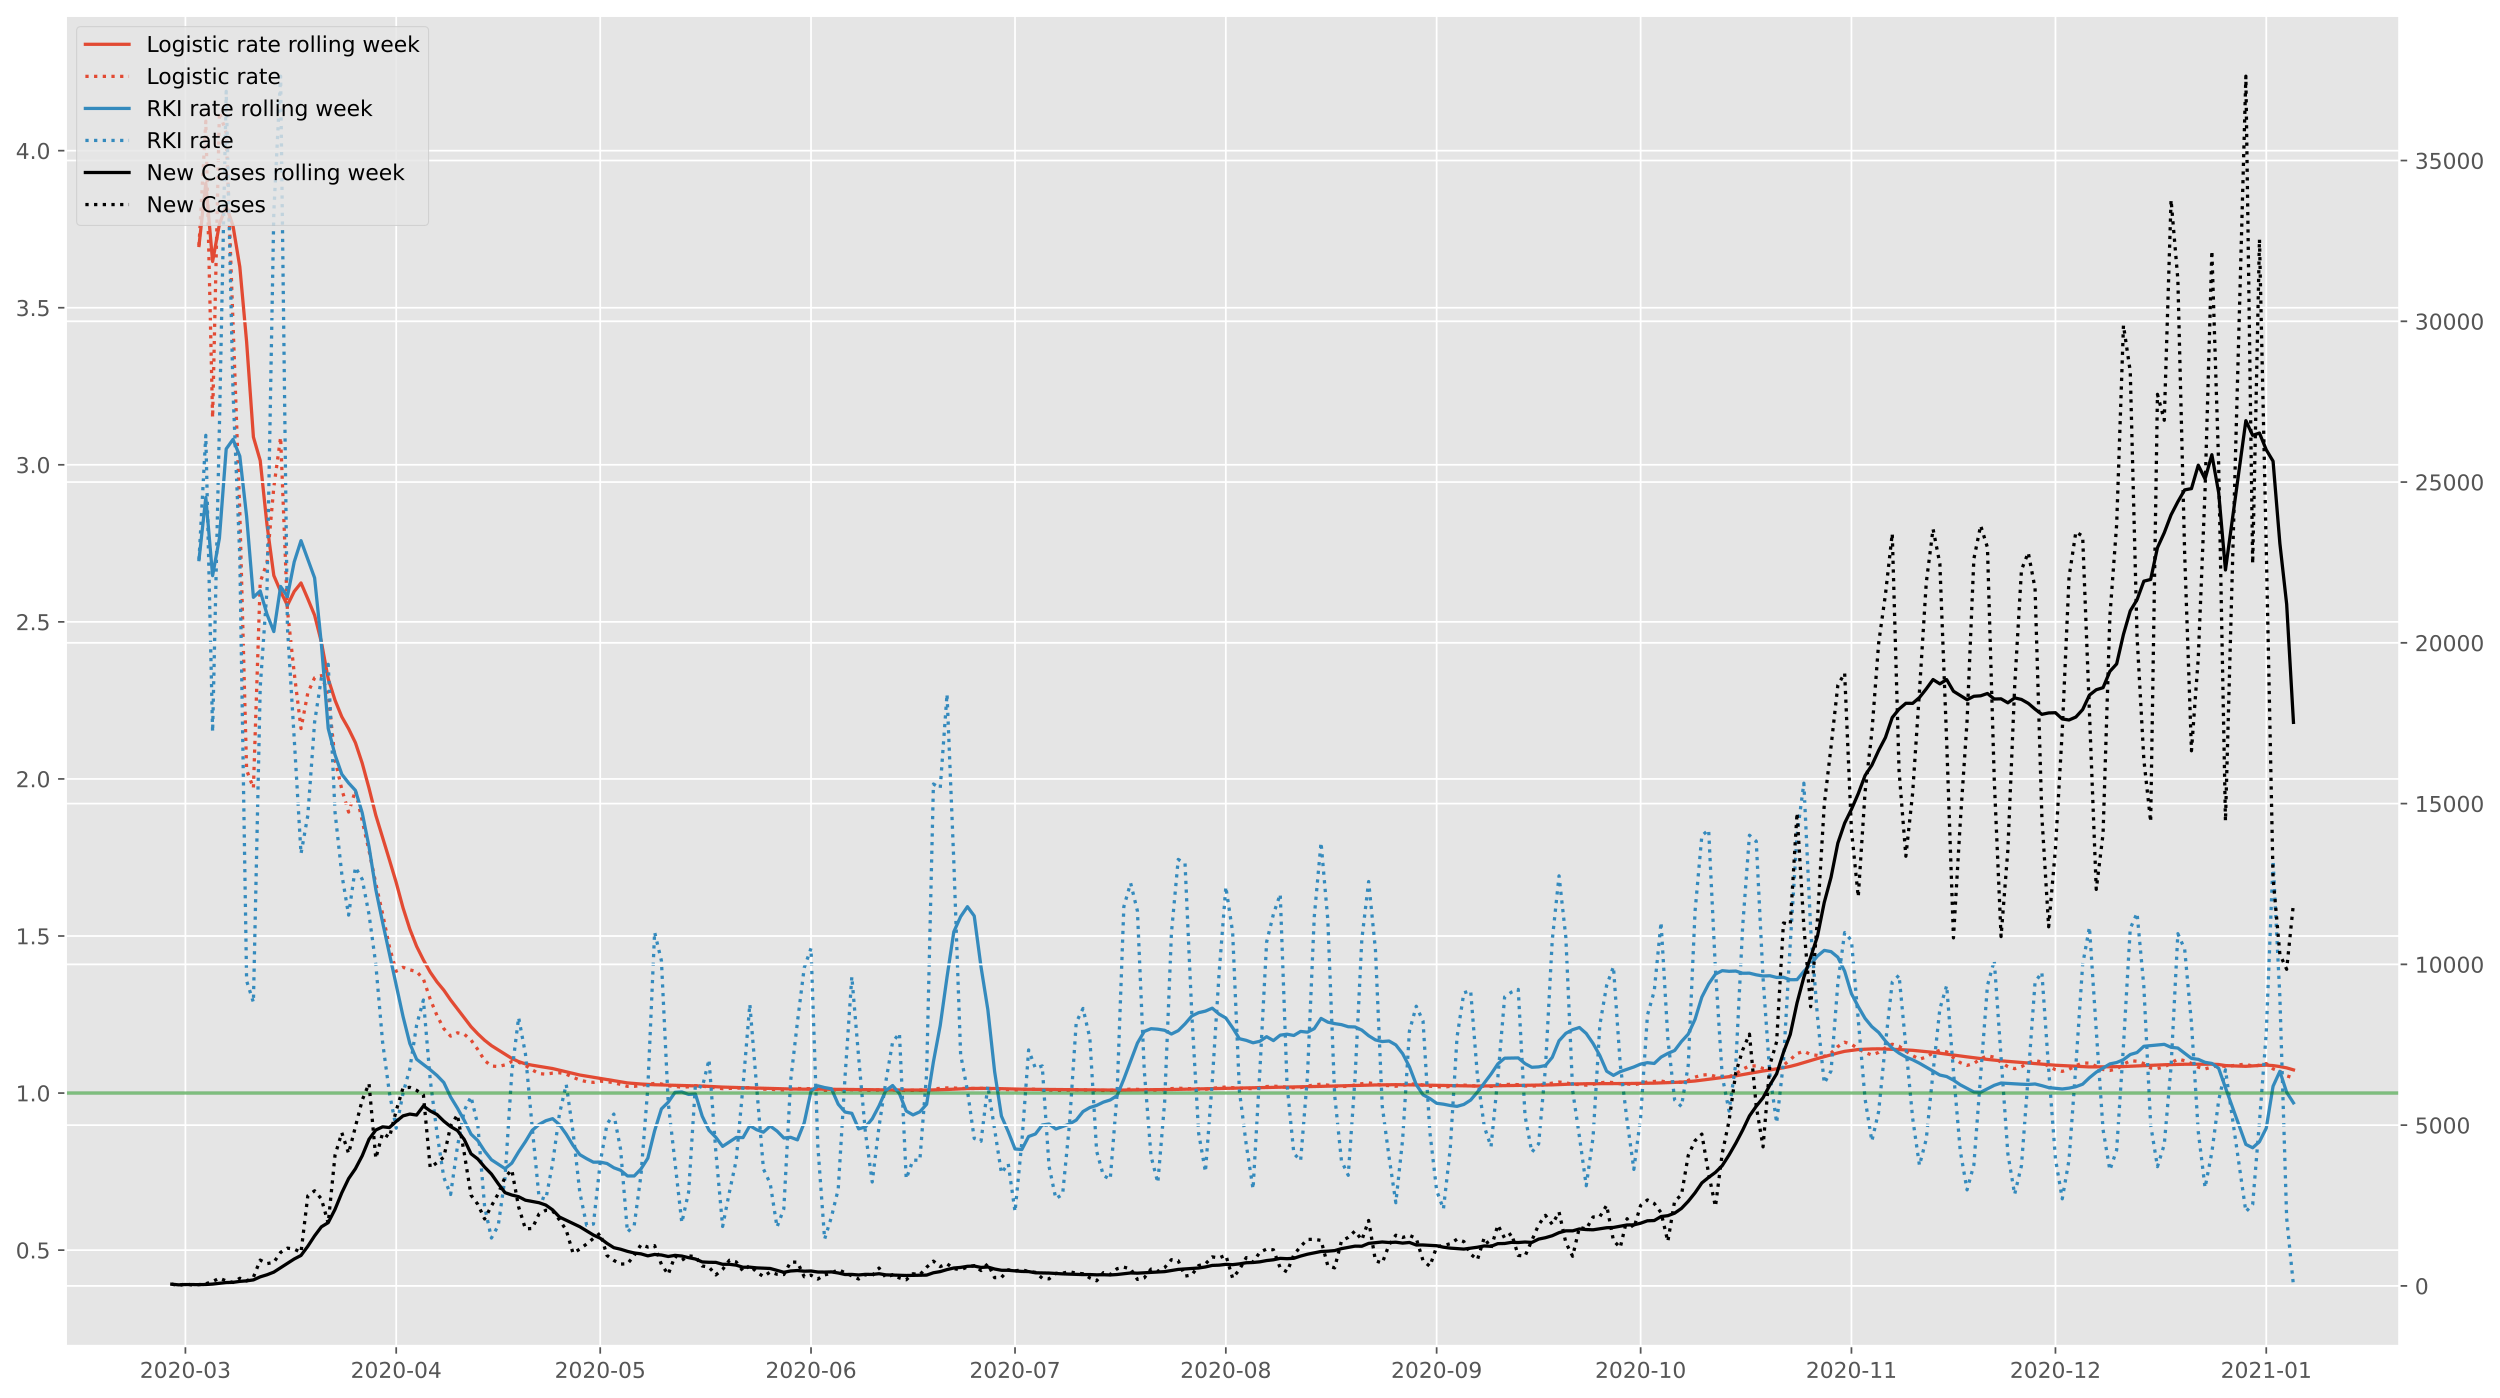 <?xml version="1.0" encoding="utf-8" standalone="no"?>
<!DOCTYPE svg PUBLIC "-//W3C//DTD SVG 1.1//EN"
  "http://www.w3.org/Graphics/SVG/1.1/DTD/svg11.dtd">
<!-- Created with matplotlib (https://matplotlib.org/) -->
<svg height="640.398pt" version="1.1" viewBox="0 0 1145.086 640.398" width="1145.086pt" xmlns="http://www.w3.org/2000/svg" xmlns:xlink="http://www.w3.org/1999/xlink">
 <defs>
  <style type="text/css">*{stroke-linecap:butt;stroke-linejoin:round;}</style>
 </defs>
 <g id="figure_1">
  <g id="patch_1">
   <path d="M 0 640.398 
L 1145.086 640.398 
L 1145.086 0 
L 0 0 
z
" style="fill:#ffffff;"/>
  </g>
  <g id="axes_1">
   <g id="patch_2">
    <path d="M 30.103 616.52 
L 1099.073 616.52 
L 1099.073 7.2 
L 30.103 7.2 
z
" style="fill:#e5e5e5;"/>
   </g>
   <g id="matplotlib.axis_1">
    <g id="xtick_1">
     <g id="line2d_1">
      <path clip-path="url(#pb834bfefc9)" d="M 84.922 616.52 
L 84.922 7.2 
" style="fill:none;stroke:#ffffff;stroke-linecap:square;stroke-width:0.8;"/>
     </g>
     <g id="line2d_2">
      <defs>
       <path d="M 0 0 
L 0 3.5 
" id="ma39e46213b" style="stroke:#555555;stroke-width:0.8;"/>
      </defs>
      <g>
       <use style="fill:#555555;stroke:#555555;stroke-width:0.8;" x="84.922" xlink:href="#ma39e46213b" y="616.52"/>
      </g>
     </g>
     <g id="text_1">
      <!-- 2020-03 -->
      <g style="fill:#555555;" transform="translate(64.031 631.118)scale(0.1 -0.1)">
       <defs>
        <path d="M 19.188 8.297 
L 53.609 8.297 
L 53.609 0 
L 7.328 0 
L 7.328 8.297 
Q 12.938 14.109 22.625 23.891 
Q 32.328 33.688 34.812 36.531 
Q 39.547 41.844 41.422 45.531 
Q 43.312 49.219 43.312 52.781 
Q 43.312 58.594 39.234 62.25 
Q 35.156 65.922 28.609 65.922 
Q 23.969 65.922 18.812 64.312 
Q 13.672 62.703 7.812 59.422 
L 7.812 69.391 
Q 13.766 71.781 18.938 73 
Q 24.125 74.219 28.422 74.219 
Q 39.75 74.219 46.484 68.547 
Q 53.219 62.891 53.219 53.422 
Q 53.219 48.922 51.531 44.891 
Q 49.859 40.875 45.406 35.406 
Q 44.188 33.984 37.641 27.219 
Q 31.109 20.453 19.188 8.297 
z
" id="DejaVuSans-50"/>
        <path d="M 31.781 66.406 
Q 24.172 66.406 20.328 58.906 
Q 16.5 51.422 16.5 36.375 
Q 16.5 21.391 20.328 13.891 
Q 24.172 6.391 31.781 6.391 
Q 39.453 6.391 43.281 13.891 
Q 47.125 21.391 47.125 36.375 
Q 47.125 51.422 43.281 58.906 
Q 39.453 66.406 31.781 66.406 
z
M 31.781 74.219 
Q 44.047 74.219 50.516 64.516 
Q 56.984 54.828 56.984 36.375 
Q 56.984 17.969 50.516 8.266 
Q 44.047 -1.422 31.781 -1.422 
Q 19.531 -1.422 13.062 8.266 
Q 6.594 17.969 6.594 36.375 
Q 6.594 54.828 13.062 64.516 
Q 19.531 74.219 31.781 74.219 
z
" id="DejaVuSans-48"/>
        <path d="M 4.891 31.391 
L 31.203 31.391 
L 31.203 23.391 
L 4.891 23.391 
z
" id="DejaVuSans-45"/>
        <path d="M 40.578 39.312 
Q 47.656 37.797 51.625 33 
Q 55.609 28.219 55.609 21.188 
Q 55.609 10.406 48.188 4.484 
Q 40.766 -1.422 27.094 -1.422 
Q 22.516 -1.422 17.656 -0.516 
Q 12.797 0.391 7.625 2.203 
L 7.625 11.719 
Q 11.719 9.328 16.594 8.109 
Q 21.484 6.891 26.812 6.891 
Q 36.078 6.891 40.938 10.547 
Q 45.797 14.203 45.797 21.188 
Q 45.797 27.641 41.281 31.266 
Q 36.766 34.906 28.719 34.906 
L 20.219 34.906 
L 20.219 43.016 
L 29.109 43.016 
Q 36.375 43.016 40.234 45.922 
Q 44.094 48.828 44.094 54.297 
Q 44.094 59.906 40.109 62.906 
Q 36.141 65.922 28.719 65.922 
Q 24.656 65.922 20.016 65.031 
Q 15.375 64.156 9.812 62.312 
L 9.812 71.094 
Q 15.438 72.656 20.344 73.438 
Q 25.25 74.219 29.594 74.219 
Q 40.828 74.219 47.359 69.109 
Q 53.906 64.016 53.906 55.328 
Q 53.906 49.266 50.438 45.094 
Q 46.969 40.922 40.578 39.312 
z
" id="DejaVuSans-51"/>
       </defs>
       <use xlink:href="#DejaVuSans-50"/>
       <use x="63.623" xlink:href="#DejaVuSans-48"/>
       <use x="127.246" xlink:href="#DejaVuSans-50"/>
       <use x="190.869" xlink:href="#DejaVuSans-48"/>
       <use x="254.492" xlink:href="#DejaVuSans-45"/>
       <use x="290.576" xlink:href="#DejaVuSans-48"/>
       <use x="354.199" xlink:href="#DejaVuSans-51"/>
      </g>
     </g>
    </g>
    <g id="xtick_2">
     <g id="line2d_3">
      <path clip-path="url(#pb834bfefc9)" d="M 181.478 616.52 
L 181.478 7.2 
" style="fill:none;stroke:#ffffff;stroke-linecap:square;stroke-width:0.8;"/>
     </g>
     <g id="line2d_4">
      <g>
       <use style="fill:#555555;stroke:#555555;stroke-width:0.8;" x="181.478" xlink:href="#ma39e46213b" y="616.52"/>
      </g>
     </g>
     <g id="text_2">
      <!-- 2020-04 -->
      <g style="fill:#555555;" transform="translate(160.587 631.118)scale(0.1 -0.1)">
       <defs>
        <path d="M 37.797 64.312 
L 12.891 25.391 
L 37.797 25.391 
z
M 35.203 72.906 
L 47.609 72.906 
L 47.609 25.391 
L 58.016 25.391 
L 58.016 17.188 
L 47.609 17.188 
L 47.609 0 
L 37.797 0 
L 37.797 17.188 
L 4.891 17.188 
L 4.891 26.703 
z
" id="DejaVuSans-52"/>
       </defs>
       <use xlink:href="#DejaVuSans-50"/>
       <use x="63.623" xlink:href="#DejaVuSans-48"/>
       <use x="127.246" xlink:href="#DejaVuSans-50"/>
       <use x="190.869" xlink:href="#DejaVuSans-48"/>
       <use x="254.492" xlink:href="#DejaVuSans-45"/>
       <use x="290.576" xlink:href="#DejaVuSans-48"/>
       <use x="354.199" xlink:href="#DejaVuSans-52"/>
      </g>
     </g>
    </g>
    <g id="xtick_3">
     <g id="line2d_5">
      <path clip-path="url(#pb834bfefc9)" d="M 274.92 616.52 
L 274.92 7.2 
" style="fill:none;stroke:#ffffff;stroke-linecap:square;stroke-width:0.8;"/>
     </g>
     <g id="line2d_6">
      <g>
       <use style="fill:#555555;stroke:#555555;stroke-width:0.8;" x="274.92" xlink:href="#ma39e46213b" y="616.52"/>
      </g>
     </g>
     <g id="text_3">
      <!-- 2020-05 -->
      <g style="fill:#555555;" transform="translate(254.028 631.118)scale(0.1 -0.1)">
       <defs>
        <path d="M 10.797 72.906 
L 49.516 72.906 
L 49.516 64.594 
L 19.828 64.594 
L 19.828 46.734 
Q 21.969 47.469 24.109 47.828 
Q 26.266 48.188 28.422 48.188 
Q 40.625 48.188 47.75 41.5 
Q 54.891 34.812 54.891 23.391 
Q 54.891 11.625 47.562 5.094 
Q 40.234 -1.422 26.906 -1.422 
Q 22.312 -1.422 17.547 -0.641 
Q 12.797 0.141 7.719 1.703 
L 7.719 11.625 
Q 12.109 9.234 16.797 8.062 
Q 21.484 6.891 26.703 6.891 
Q 35.156 6.891 40.078 11.328 
Q 45.016 15.766 45.016 23.391 
Q 45.016 31 40.078 35.438 
Q 35.156 39.891 26.703 39.891 
Q 22.75 39.891 18.812 39.016 
Q 14.891 38.141 10.797 36.281 
z
" id="DejaVuSans-53"/>
       </defs>
       <use xlink:href="#DejaVuSans-50"/>
       <use x="63.623" xlink:href="#DejaVuSans-48"/>
       <use x="127.246" xlink:href="#DejaVuSans-50"/>
       <use x="190.869" xlink:href="#DejaVuSans-48"/>
       <use x="254.492" xlink:href="#DejaVuSans-45"/>
       <use x="290.576" xlink:href="#DejaVuSans-48"/>
       <use x="354.199" xlink:href="#DejaVuSans-53"/>
      </g>
     </g>
    </g>
    <g id="xtick_4">
     <g id="line2d_7">
      <path clip-path="url(#pb834bfefc9)" d="M 371.476 616.52 
L 371.476 7.2 
" style="fill:none;stroke:#ffffff;stroke-linecap:square;stroke-width:0.8;"/>
     </g>
     <g id="line2d_8">
      <g>
       <use style="fill:#555555;stroke:#555555;stroke-width:0.8;" x="371.476" xlink:href="#ma39e46213b" y="616.52"/>
      </g>
     </g>
     <g id="text_4">
      <!-- 2020-06 -->
      <g style="fill:#555555;" transform="translate(350.584 631.118)scale(0.1 -0.1)">
       <defs>
        <path d="M 33.016 40.375 
Q 26.375 40.375 22.484 35.828 
Q 18.609 31.297 18.609 23.391 
Q 18.609 15.531 22.484 10.953 
Q 26.375 6.391 33.016 6.391 
Q 39.656 6.391 43.531 10.953 
Q 47.406 15.531 47.406 23.391 
Q 47.406 31.297 43.531 35.828 
Q 39.656 40.375 33.016 40.375 
z
M 52.594 71.297 
L 52.594 62.312 
Q 48.875 64.062 45.094 64.984 
Q 41.312 65.922 37.594 65.922 
Q 27.828 65.922 22.672 59.328 
Q 17.531 52.734 16.797 39.406 
Q 19.672 43.656 24.016 45.922 
Q 28.375 48.188 33.594 48.188 
Q 44.578 48.188 50.953 41.516 
Q 57.328 34.859 57.328 23.391 
Q 57.328 12.156 50.688 5.359 
Q 44.047 -1.422 33.016 -1.422 
Q 20.359 -1.422 13.672 8.266 
Q 6.984 17.969 6.984 36.375 
Q 6.984 53.656 15.188 63.938 
Q 23.391 74.219 37.203 74.219 
Q 40.922 74.219 44.703 73.484 
Q 48.484 72.75 52.594 71.297 
z
" id="DejaVuSans-54"/>
       </defs>
       <use xlink:href="#DejaVuSans-50"/>
       <use x="63.623" xlink:href="#DejaVuSans-48"/>
       <use x="127.246" xlink:href="#DejaVuSans-50"/>
       <use x="190.869" xlink:href="#DejaVuSans-48"/>
       <use x="254.492" xlink:href="#DejaVuSans-45"/>
       <use x="290.576" xlink:href="#DejaVuSans-48"/>
       <use x="354.199" xlink:href="#DejaVuSans-54"/>
      </g>
     </g>
    </g>
    <g id="xtick_5">
     <g id="line2d_9">
      <path clip-path="url(#pb834bfefc9)" d="M 464.917 616.52 
L 464.917 7.2 
" style="fill:none;stroke:#ffffff;stroke-linecap:square;stroke-width:0.8;"/>
     </g>
     <g id="line2d_10">
      <g>
       <use style="fill:#555555;stroke:#555555;stroke-width:0.8;" x="464.917" xlink:href="#ma39e46213b" y="616.52"/>
      </g>
     </g>
     <g id="text_5">
      <!-- 2020-07 -->
      <g style="fill:#555555;" transform="translate(444.026 631.118)scale(0.1 -0.1)">
       <defs>
        <path d="M 8.203 72.906 
L 55.078 72.906 
L 55.078 68.703 
L 28.609 0 
L 18.312 0 
L 43.219 64.594 
L 8.203 64.594 
z
" id="DejaVuSans-55"/>
       </defs>
       <use xlink:href="#DejaVuSans-50"/>
       <use x="63.623" xlink:href="#DejaVuSans-48"/>
       <use x="127.246" xlink:href="#DejaVuSans-50"/>
       <use x="190.869" xlink:href="#DejaVuSans-48"/>
       <use x="254.492" xlink:href="#DejaVuSans-45"/>
       <use x="290.576" xlink:href="#DejaVuSans-48"/>
       <use x="354.199" xlink:href="#DejaVuSans-55"/>
      </g>
     </g>
    </g>
    <g id="xtick_6">
     <g id="line2d_11">
      <path clip-path="url(#pb834bfefc9)" d="M 561.473 616.52 
L 561.473 7.2 
" style="fill:none;stroke:#ffffff;stroke-linecap:square;stroke-width:0.8;"/>
     </g>
     <g id="line2d_12">
      <g>
       <use style="fill:#555555;stroke:#555555;stroke-width:0.8;" x="561.473" xlink:href="#ma39e46213b" y="616.52"/>
      </g>
     </g>
     <g id="text_6">
      <!-- 2020-08 -->
      <g style="fill:#555555;" transform="translate(540.582 631.118)scale(0.1 -0.1)">
       <defs>
        <path d="M 31.781 34.625 
Q 24.75 34.625 20.719 30.859 
Q 16.703 27.094 16.703 20.516 
Q 16.703 13.922 20.719 10.156 
Q 24.75 6.391 31.781 6.391 
Q 38.812 6.391 42.859 10.172 
Q 46.922 13.969 46.922 20.516 
Q 46.922 27.094 42.891 30.859 
Q 38.875 34.625 31.781 34.625 
z
M 21.922 38.812 
Q 15.578 40.375 12.031 44.719 
Q 8.5 49.078 8.5 55.328 
Q 8.5 64.062 14.719 69.141 
Q 20.953 74.219 31.781 74.219 
Q 42.672 74.219 48.875 69.141 
Q 55.078 64.062 55.078 55.328 
Q 55.078 49.078 51.531 44.719 
Q 48 40.375 41.703 38.812 
Q 48.828 37.156 52.797 32.312 
Q 56.781 27.484 56.781 20.516 
Q 56.781 9.906 50.312 4.234 
Q 43.844 -1.422 31.781 -1.422 
Q 19.734 -1.422 13.25 4.234 
Q 6.781 9.906 6.781 20.516 
Q 6.781 27.484 10.781 32.312 
Q 14.797 37.156 21.922 38.812 
z
M 18.312 54.391 
Q 18.312 48.734 21.844 45.562 
Q 25.391 42.391 31.781 42.391 
Q 38.141 42.391 41.719 45.562 
Q 45.312 48.734 45.312 54.391 
Q 45.312 60.062 41.719 63.234 
Q 38.141 66.406 31.781 66.406 
Q 25.391 66.406 21.844 63.234 
Q 18.312 60.062 18.312 54.391 
z
" id="DejaVuSans-56"/>
       </defs>
       <use xlink:href="#DejaVuSans-50"/>
       <use x="63.623" xlink:href="#DejaVuSans-48"/>
       <use x="127.246" xlink:href="#DejaVuSans-50"/>
       <use x="190.869" xlink:href="#DejaVuSans-48"/>
       <use x="254.492" xlink:href="#DejaVuSans-45"/>
       <use x="290.576" xlink:href="#DejaVuSans-48"/>
       <use x="354.199" xlink:href="#DejaVuSans-56"/>
      </g>
     </g>
    </g>
    <g id="xtick_7">
     <g id="line2d_13">
      <path clip-path="url(#pb834bfefc9)" d="M 658.03 616.52 
L 658.03 7.2 
" style="fill:none;stroke:#ffffff;stroke-linecap:square;stroke-width:0.8;"/>
     </g>
     <g id="line2d_14">
      <g>
       <use style="fill:#555555;stroke:#555555;stroke-width:0.8;" x="658.03" xlink:href="#ma39e46213b" y="616.52"/>
      </g>
     </g>
     <g id="text_7">
      <!-- 2020-09 -->
      <g style="fill:#555555;" transform="translate(637.138 631.118)scale(0.1 -0.1)">
       <defs>
        <path d="M 10.984 1.516 
L 10.984 10.5 
Q 14.703 8.734 18.5 7.812 
Q 22.312 6.891 25.984 6.891 
Q 35.75 6.891 40.891 13.453 
Q 46.047 20.016 46.781 33.406 
Q 43.953 29.203 39.594 26.953 
Q 35.25 24.703 29.984 24.703 
Q 19.047 24.703 12.672 31.312 
Q 6.297 37.938 6.297 49.422 
Q 6.297 60.641 12.938 67.422 
Q 19.578 74.219 30.609 74.219 
Q 43.266 74.219 49.922 64.516 
Q 56.594 54.828 56.594 36.375 
Q 56.594 19.141 48.406 8.859 
Q 40.234 -1.422 26.422 -1.422 
Q 22.703 -1.422 18.891 -0.688 
Q 15.094 0.047 10.984 1.516 
z
M 30.609 32.422 
Q 37.25 32.422 41.125 36.953 
Q 45.016 41.5 45.016 49.422 
Q 45.016 57.281 41.125 61.844 
Q 37.25 66.406 30.609 66.406 
Q 23.969 66.406 20.094 61.844 
Q 16.219 57.281 16.219 49.422 
Q 16.219 41.5 20.094 36.953 
Q 23.969 32.422 30.609 32.422 
z
" id="DejaVuSans-57"/>
       </defs>
       <use xlink:href="#DejaVuSans-50"/>
       <use x="63.623" xlink:href="#DejaVuSans-48"/>
       <use x="127.246" xlink:href="#DejaVuSans-50"/>
       <use x="190.869" xlink:href="#DejaVuSans-48"/>
       <use x="254.492" xlink:href="#DejaVuSans-45"/>
       <use x="290.576" xlink:href="#DejaVuSans-48"/>
       <use x="354.199" xlink:href="#DejaVuSans-57"/>
      </g>
     </g>
    </g>
    <g id="xtick_8">
     <g id="line2d_15">
      <path clip-path="url(#pb834bfefc9)" d="M 751.471 616.52 
L 751.471 7.2 
" style="fill:none;stroke:#ffffff;stroke-linecap:square;stroke-width:0.8;"/>
     </g>
     <g id="line2d_16">
      <g>
       <use style="fill:#555555;stroke:#555555;stroke-width:0.8;" x="751.471" xlink:href="#ma39e46213b" y="616.52"/>
      </g>
     </g>
     <g id="text_8">
      <!-- 2020-10 -->
      <g style="fill:#555555;" transform="translate(730.58 631.118)scale(0.1 -0.1)">
       <defs>
        <path d="M 12.406 8.297 
L 28.516 8.297 
L 28.516 63.922 
L 10.984 60.406 
L 10.984 69.391 
L 28.422 72.906 
L 38.281 72.906 
L 38.281 8.297 
L 54.391 8.297 
L 54.391 0 
L 12.406 0 
z
" id="DejaVuSans-49"/>
       </defs>
       <use xlink:href="#DejaVuSans-50"/>
       <use x="63.623" xlink:href="#DejaVuSans-48"/>
       <use x="127.246" xlink:href="#DejaVuSans-50"/>
       <use x="190.869" xlink:href="#DejaVuSans-48"/>
       <use x="254.492" xlink:href="#DejaVuSans-45"/>
       <use x="290.576" xlink:href="#DejaVuSans-49"/>
       <use x="354.199" xlink:href="#DejaVuSans-48"/>
      </g>
     </g>
    </g>
    <g id="xtick_9">
     <g id="line2d_17">
      <path clip-path="url(#pb834bfefc9)" d="M 848.027 616.52 
L 848.027 7.2 
" style="fill:none;stroke:#ffffff;stroke-linecap:square;stroke-width:0.8;"/>
     </g>
     <g id="line2d_18">
      <g>
       <use style="fill:#555555;stroke:#555555;stroke-width:0.8;" x="848.027" xlink:href="#ma39e46213b" y="616.52"/>
      </g>
     </g>
     <g id="text_9">
      <!-- 2020-11 -->
      <g style="fill:#555555;" transform="translate(827.136 631.118)scale(0.1 -0.1)">
       <use xlink:href="#DejaVuSans-50"/>
       <use x="63.623" xlink:href="#DejaVuSans-48"/>
       <use x="127.246" xlink:href="#DejaVuSans-50"/>
       <use x="190.869" xlink:href="#DejaVuSans-48"/>
       <use x="254.492" xlink:href="#DejaVuSans-45"/>
       <use x="290.576" xlink:href="#DejaVuSans-49"/>
       <use x="354.199" xlink:href="#DejaVuSans-49"/>
      </g>
     </g>
    </g>
    <g id="xtick_10">
     <g id="line2d_19">
      <path clip-path="url(#pb834bfefc9)" d="M 941.469 616.52 
L 941.469 7.2 
" style="fill:none;stroke:#ffffff;stroke-linecap:square;stroke-width:0.8;"/>
     </g>
     <g id="line2d_20">
      <g>
       <use style="fill:#555555;stroke:#555555;stroke-width:0.8;" x="941.469" xlink:href="#ma39e46213b" y="616.52"/>
      </g>
     </g>
     <g id="text_10">
      <!-- 2020-12 -->
      <g style="fill:#555555;" transform="translate(920.577 631.118)scale(0.1 -0.1)">
       <use xlink:href="#DejaVuSans-50"/>
       <use x="63.623" xlink:href="#DejaVuSans-48"/>
       <use x="127.246" xlink:href="#DejaVuSans-50"/>
       <use x="190.869" xlink:href="#DejaVuSans-48"/>
       <use x="254.492" xlink:href="#DejaVuSans-45"/>
       <use x="290.576" xlink:href="#DejaVuSans-49"/>
       <use x="354.199" xlink:href="#DejaVuSans-50"/>
      </g>
     </g>
    </g>
    <g id="xtick_11">
     <g id="line2d_21">
      <path clip-path="url(#pb834bfefc9)" d="M 1038.025 616.52 
L 1038.025 7.2 
" style="fill:none;stroke:#ffffff;stroke-linecap:square;stroke-width:0.8;"/>
     </g>
     <g id="line2d_22">
      <g>
       <use style="fill:#555555;stroke:#555555;stroke-width:0.8;" x="1038.025" xlink:href="#ma39e46213b" y="616.52"/>
      </g>
     </g>
     <g id="text_11">
      <!-- 2021-01 -->
      <g style="fill:#555555;" transform="translate(1017.133 631.118)scale(0.1 -0.1)">
       <use xlink:href="#DejaVuSans-50"/>
       <use x="63.623" xlink:href="#DejaVuSans-48"/>
       <use x="127.246" xlink:href="#DejaVuSans-50"/>
       <use x="190.869" xlink:href="#DejaVuSans-49"/>
       <use x="254.492" xlink:href="#DejaVuSans-45"/>
       <use x="290.576" xlink:href="#DejaVuSans-48"/>
       <use x="354.199" xlink:href="#DejaVuSans-49"/>
      </g>
     </g>
    </g>
   </g>
   <g id="matplotlib.axis_2">
    <g id="ytick_1">
     <g id="line2d_23">
      <path clip-path="url(#pb834bfefc9)" d="M 30.103 572.6 
L 1099.073 572.6 
" style="fill:none;stroke:#ffffff;stroke-linecap:square;stroke-width:0.8;"/>
     </g>
     <g id="line2d_24">
      <defs>
       <path d="M 0 0 
L -3.5 0 
" id="m7f1ffdbaa5" style="stroke:#555555;stroke-width:0.8;"/>
      </defs>
      <g>
       <use style="fill:#555555;stroke:#555555;stroke-width:0.8;" x="30.103" xlink:href="#m7f1ffdbaa5" y="572.6"/>
      </g>
     </g>
     <g id="text_12">
      <!-- 0.5 -->
      <g style="fill:#555555;" transform="translate(7.2 576.399)scale(0.1 -0.1)">
       <defs>
        <path d="M 10.688 12.406 
L 21 12.406 
L 21 0 
L 10.688 0 
z
" id="DejaVuSans-46"/>
       </defs>
       <use xlink:href="#DejaVuSans-48"/>
       <use x="63.623" xlink:href="#DejaVuSans-46"/>
       <use x="95.41" xlink:href="#DejaVuSans-53"/>
      </g>
     </g>
    </g>
    <g id="ytick_2">
     <g id="line2d_25">
      <path clip-path="url(#pb834bfefc9)" d="M 30.103 500.657 
L 1099.073 500.657 
" style="fill:none;stroke:#ffffff;stroke-linecap:square;stroke-width:0.8;"/>
     </g>
     <g id="line2d_26">
      <g>
       <use style="fill:#555555;stroke:#555555;stroke-width:0.8;" x="30.103" xlink:href="#m7f1ffdbaa5" y="500.657"/>
      </g>
     </g>
     <g id="text_13">
      <!-- 1.0 -->
      <g style="fill:#555555;" transform="translate(7.2 504.457)scale(0.1 -0.1)">
       <use xlink:href="#DejaVuSans-49"/>
       <use x="63.623" xlink:href="#DejaVuSans-46"/>
       <use x="95.41" xlink:href="#DejaVuSans-48"/>
      </g>
     </g>
    </g>
    <g id="ytick_3">
     <g id="line2d_27">
      <path clip-path="url(#pb834bfefc9)" d="M 30.103 428.715 
L 1099.073 428.715 
" style="fill:none;stroke:#ffffff;stroke-linecap:square;stroke-width:0.8;"/>
     </g>
     <g id="line2d_28">
      <g>
       <use style="fill:#555555;stroke:#555555;stroke-width:0.8;" x="30.103" xlink:href="#m7f1ffdbaa5" y="428.715"/>
      </g>
     </g>
     <g id="text_14">
      <!-- 1.5 -->
      <g style="fill:#555555;" transform="translate(7.2 432.514)scale(0.1 -0.1)">
       <use xlink:href="#DejaVuSans-49"/>
       <use x="63.623" xlink:href="#DejaVuSans-46"/>
       <use x="95.41" xlink:href="#DejaVuSans-53"/>
      </g>
     </g>
    </g>
    <g id="ytick_4">
     <g id="line2d_29">
      <path clip-path="url(#pb834bfefc9)" d="M 30.103 356.773 
L 1099.073 356.773 
" style="fill:none;stroke:#ffffff;stroke-linecap:square;stroke-width:0.8;"/>
     </g>
     <g id="line2d_30">
      <g>
       <use style="fill:#555555;stroke:#555555;stroke-width:0.8;" x="30.103" xlink:href="#m7f1ffdbaa5" y="356.773"/>
      </g>
     </g>
     <g id="text_15">
      <!-- 2.0 -->
      <g style="fill:#555555;" transform="translate(7.2 360.572)scale(0.1 -0.1)">
       <use xlink:href="#DejaVuSans-50"/>
       <use x="63.623" xlink:href="#DejaVuSans-46"/>
       <use x="95.41" xlink:href="#DejaVuSans-48"/>
      </g>
     </g>
    </g>
    <g id="ytick_5">
     <g id="line2d_31">
      <path clip-path="url(#pb834bfefc9)" d="M 30.103 284.831 
L 1099.073 284.831 
" style="fill:none;stroke:#ffffff;stroke-linecap:square;stroke-width:0.8;"/>
     </g>
     <g id="line2d_32">
      <g>
       <use style="fill:#555555;stroke:#555555;stroke-width:0.8;" x="30.103" xlink:href="#m7f1ffdbaa5" y="284.831"/>
      </g>
     </g>
     <g id="text_16">
      <!-- 2.5 -->
      <g style="fill:#555555;" transform="translate(7.2 288.63)scale(0.1 -0.1)">
       <use xlink:href="#DejaVuSans-50"/>
       <use x="63.623" xlink:href="#DejaVuSans-46"/>
       <use x="95.41" xlink:href="#DejaVuSans-53"/>
      </g>
     </g>
    </g>
    <g id="ytick_6">
     <g id="line2d_33">
      <path clip-path="url(#pb834bfefc9)" d="M 30.103 212.888 
L 1099.073 212.888 
" style="fill:none;stroke:#ffffff;stroke-linecap:square;stroke-width:0.8;"/>
     </g>
     <g id="line2d_34">
      <g>
       <use style="fill:#555555;stroke:#555555;stroke-width:0.8;" x="30.103" xlink:href="#m7f1ffdbaa5" y="212.888"/>
      </g>
     </g>
     <g id="text_17">
      <!-- 3.0 -->
      <g style="fill:#555555;" transform="translate(7.2 216.687)scale(0.1 -0.1)">
       <use xlink:href="#DejaVuSans-51"/>
       <use x="63.623" xlink:href="#DejaVuSans-46"/>
       <use x="95.41" xlink:href="#DejaVuSans-48"/>
      </g>
     </g>
    </g>
    <g id="ytick_7">
     <g id="line2d_35">
      <path clip-path="url(#pb834bfefc9)" d="M 30.103 140.946 
L 1099.073 140.946 
" style="fill:none;stroke:#ffffff;stroke-linecap:square;stroke-width:0.8;"/>
     </g>
     <g id="line2d_36">
      <g>
       <use style="fill:#555555;stroke:#555555;stroke-width:0.8;" x="30.103" xlink:href="#m7f1ffdbaa5" y="140.946"/>
      </g>
     </g>
     <g id="text_18">
      <!-- 3.5 -->
      <g style="fill:#555555;" transform="translate(7.2 144.745)scale(0.1 -0.1)">
       <use xlink:href="#DejaVuSans-51"/>
       <use x="63.623" xlink:href="#DejaVuSans-46"/>
       <use x="95.41" xlink:href="#DejaVuSans-53"/>
      </g>
     </g>
    </g>
    <g id="ytick_8">
     <g id="line2d_37">
      <path clip-path="url(#pb834bfefc9)" d="M 30.103 69.004 
L 1099.073 69.004 
" style="fill:none;stroke:#ffffff;stroke-linecap:square;stroke-width:0.8;"/>
     </g>
     <g id="line2d_38">
      <g>
       <use style="fill:#555555;stroke:#555555;stroke-width:0.8;" x="30.103" xlink:href="#m7f1ffdbaa5" y="69.004"/>
      </g>
     </g>
     <g id="text_19">
      <!-- 4.0 -->
      <g style="fill:#555555;" transform="translate(7.2 72.803)scale(0.1 -0.1)">
       <use xlink:href="#DejaVuSans-52"/>
       <use x="63.623" xlink:href="#DejaVuSans-46"/>
       <use x="95.41" xlink:href="#DejaVuSans-48"/>
      </g>
     </g>
    </g>
   </g>
   <g id="line2d_39">
    <path clip-path="url(#pb834bfefc9)" d="M 91.152 112.439 
L 94.266 83.976 
L 97.381 119.771 
L 100.496 102.668 
L 103.61 94.319 
L 106.725 103.463 
L 109.84 122.229 
L 112.955 156.554 
L 116.069 200.185 
L 119.184 210.938 
L 122.299 240.418 
L 125.413 263.6 
L 128.528 270.9 
L 131.643 277.264 
L 134.758 270.911 
L 137.872 267.02 
L 140.987 274.27 
L 144.102 281.803 
L 147.216 294.126 
L 150.331 310.92 
L 153.446 320.707 
L 156.561 328.33 
L 159.675 333.796 
L 162.79 340.192 
L 165.905 349.56 
L 169.019 361.011 
L 172.134 373.431 
L 178.364 393.832 
L 181.478 404.248 
L 184.593 415.804 
L 187.708 425.545 
L 190.822 433.456 
L 193.937 439.693 
L 197.052 445.276 
L 200.167 449.77 
L 203.281 453.529 
L 206.396 458.032 
L 215.74 470.243 
L 218.855 473.539 
L 221.97 476.477 
L 225.084 478.921 
L 234.428 484.798 
L 237.543 486.246 
L 240.658 487.288 
L 243.773 487.901 
L 253.117 489.436 
L 265.576 492.396 
L 287.379 496.014 
L 293.608 496.522 
L 299.837 496.854 
L 321.64 497.45 
L 330.985 497.919 
L 343.443 498.293 
L 362.132 498.793 
L 368.361 498.872 
L 374.591 498.87 
L 408.852 499.228 
L 424.426 499.308 
L 433.77 499.021 
L 443.114 498.601 
L 449.344 498.51 
L 455.573 498.574 
L 468.032 498.902 
L 511.638 499.302 
L 536.556 499.025 
L 605.079 497.589 
L 629.997 496.95 
L 639.341 496.809 
L 651.8 497.006 
L 676.718 497.449 
L 710.98 496.905 
L 720.324 496.525 
L 726.553 496.388 
L 745.242 496.292 
L 757.7 496.11 
L 770.159 495.651 
L 776.389 495.132 
L 788.848 493.548 
L 795.077 492.764 
L 801.306 491.645 
L 807.536 490.56 
L 816.88 489.065 
L 819.995 488.439 
L 823.109 487.629 
L 832.454 484.842 
L 838.683 483.145 
L 841.798 482.287 
L 844.912 481.545 
L 851.142 480.721 
L 857.371 480.446 
L 860.486 480.402 
L 869.83 480.738 
L 876.06 481.086 
L 885.404 482.002 
L 900.977 484.076 
L 910.321 485.249 
L 916.551 485.886 
L 941.469 487.914 
L 957.042 488.685 
L 966.386 488.617 
L 972.616 488.515 
L 991.304 487.693 
L 1000.648 487.462 
L 1013.107 487.434 
L 1016.222 487.583 
L 1019.336 488.069 
L 1028.681 488.42 
L 1034.91 488.018 
L 1038.025 487.865 
L 1041.139 488.078 
L 1044.254 488.517 
L 1047.369 489.124 
L 1050.484 490.034 
L 1050.484 490.034 
" style="fill:none;stroke:#e24a33;stroke-linecap:square;stroke-width:1.5;"/>
   </g>
   <g id="line2d_40">
    <path clip-path="url(#pb834bfefc9)" d="M 91.152 112.439 
L 94.266 55.513 
L 97.381 191.36 
L 100.496 51.362 
L 103.61 60.923 
L 109.84 234.825 
L 112.955 352.715 
L 116.069 360.93 
L 119.184 266.635 
L 122.299 257.72 
L 125.413 223.194 
L 128.528 200.283 
L 131.643 279.368 
L 134.758 308.25 
L 137.872 333.69 
L 140.987 317.383 
L 144.102 310.455 
L 147.216 309.455 
L 150.331 317.842 
L 153.446 347.875 
L 156.561 361.608 
L 159.675 371.955 
L 162.79 362.154 
L 169.019 389.612 
L 172.134 404.78 
L 175.249 418.565 
L 178.364 433.727 
L 181.478 444.864 
L 184.593 443.046 
L 187.708 444.221 
L 190.822 444.991 
L 193.937 448.438 
L 197.052 457.646 
L 200.167 465.186 
L 203.281 471.172 
L 206.396 474.57 
L 209.511 473.072 
L 212.625 473.687 
L 215.74 476.369 
L 218.855 480.717 
L 221.97 485.752 
L 225.084 488.28 
L 228.199 488.505 
L 231.314 487.758 
L 234.428 486.202 
L 237.543 486.506 
L 240.658 488.014 
L 243.773 490.042 
L 246.887 491.749 
L 250.002 492.006 
L 253.117 491.535 
L 256.231 491.37 
L 259.346 492 
L 262.461 493.43 
L 265.576 494.68 
L 268.69 495.465 
L 271.805 495.76 
L 274.92 495.21 
L 278.034 495.43 
L 281.149 495.937 
L 284.264 496.701 
L 287.379 497.593 
L 290.493 497.605 
L 299.837 496.239 
L 302.952 496.506 
L 306.067 497.34 
L 309.182 497.598 
L 312.296 498.005 
L 315.411 497.786 
L 318.526 497.317 
L 324.755 497.79 
L 327.87 498.298 
L 330.985 498.641 
L 343.443 498.178 
L 349.673 498.866 
L 352.788 498.892 
L 355.902 499.12 
L 359.017 499.186 
L 362.132 498.821 
L 365.246 498.577 
L 371.476 498.66 
L 377.705 499.408 
L 383.935 499.186 
L 387.049 499.033 
L 393.279 499.212 
L 399.508 499.409 
L 402.623 499.211 
L 408.852 499.18 
L 411.967 499.237 
L 415.082 499.523 
L 424.426 499.176 
L 427.541 498.728 
L 433.77 498.297 
L 436.885 498.335 
L 440 498.547 
L 452.458 498.524 
L 458.688 499.06 
L 461.803 499.046 
L 464.917 499.215 
L 471.147 498.895 
L 474.261 498.955 
L 483.606 499.381 
L 486.72 499.401 
L 492.95 499.123 
L 499.179 499.245 
L 502.294 499.453 
L 508.523 499.462 
L 517.867 498.865 
L 530.326 499.285 
L 533.441 499.022 
L 536.556 498.618 
L 539.67 498.436 
L 552.129 498.919 
L 558.359 498.13 
L 561.473 497.909 
L 567.703 498.507 
L 570.818 498.507 
L 573.932 498.661 
L 577.047 498.108 
L 580.162 497.674 
L 583.276 497.517 
L 586.391 497.652 
L 589.506 498.076 
L 592.621 498.208 
L 595.735 498.147 
L 601.965 496.883 
L 605.079 496.597 
L 608.194 497.014 
L 611.309 497.614 
L 617.538 497.62 
L 620.653 496.925 
L 623.768 496.373 
L 626.882 495.982 
L 629.997 496.472 
L 633.112 497.127 
L 636.227 497.238 
L 639.341 497.546 
L 645.571 496.579 
L 648.685 496.473 
L 654.915 497.543 
L 661.144 497.917 
L 664.259 497.609 
L 667.374 497.111 
L 670.488 497.029 
L 673.603 497.202 
L 676.718 497.508 
L 679.833 497.494 
L 682.947 497.624 
L 686.062 497.109 
L 689.177 496.731 
L 692.291 496.674 
L 695.406 496.819 
L 698.521 497.387 
L 701.636 497.445 
L 704.75 497.307 
L 707.865 496.621 
L 714.094 495.609 
L 717.209 495.944 
L 720.324 496.668 
L 723.439 496.741 
L 726.553 497.05 
L 729.668 496.637 
L 732.783 495.992 
L 735.897 495.654 
L 739.012 495.869 
L 742.127 496.393 
L 745.242 496.452 
L 748.356 496.843 
L 751.471 496.3 
L 754.586 495.562 
L 760.815 495.138 
L 763.93 495.733 
L 767.045 495.785 
L 770.159 495.689 
L 773.274 494.857 
L 776.389 493.367 
L 779.503 492.426 
L 782.618 492.181 
L 785.733 493.021 
L 788.848 493.296 
L 791.962 493.201 
L 795.077 491.852 
L 798.192 489.739 
L 801.306 488.227 
L 804.421 488.201 
L 807.536 489.403 
L 813.765 490.112 
L 816.88 487.967 
L 819.995 485.358 
L 823.109 482.558 
L 826.224 481.523 
L 829.339 482.995 
L 835.568 483.849 
L 838.683 482.346 
L 841.798 479.352 
L 844.912 477.368 
L 848.027 478.307 
L 851.142 480.438 
L 854.257 482.093 
L 857.371 483.221 
L 860.486 482.039 
L 863.601 479.885 
L 866.715 478.296 
L 869.83 479.197 
L 872.945 481.459 
L 876.06 483.502 
L 879.174 485.157 
L 882.289 484.173 
L 885.404 482.23 
L 888.518 481.062 
L 891.633 481.823 
L 894.748 484.532 
L 897.863 486.731 
L 900.977 487.981 
L 904.092 487.138 
L 907.207 484.928 
L 910.321 483.611 
L 913.436 484.224 
L 916.551 486.592 
L 919.666 488.57 
L 922.78 489.5 
L 925.895 488.585 
L 929.01 486.791 
L 932.124 485.666 
L 935.239 486.503 
L 938.354 488.406 
L 941.469 489.949 
L 944.583 490.73 
L 947.698 489.762 
L 950.813 488.113 
L 953.927 486.876 
L 957.042 486.963 
L 963.272 489.849 
L 966.386 490.303 
L 969.501 489.646 
L 972.616 487.516 
L 975.73 485.835 
L 978.845 486.084 
L 981.96 487.148 
L 985.075 489.158 
L 988.189 489.385 
L 991.304 488.725 
L 997.533 485.102 
L 1000.648 485.845 
L 1003.763 487.117 
L 1006.878 488.786 
L 1009.992 489.588 
L 1016.222 487.918 
L 1019.336 488.503 
L 1028.681 487.363 
L 1031.795 488.431 
L 1034.91 487.876 
L 1038.025 487.154 
L 1041.139 489.567 
L 1044.254 490.712 
L 1047.369 492.763 
L 1050.484 493.734 
L 1050.484 493.734 
" style="fill:none;stroke:#e24a33;stroke-dasharray:1.5,2.475;stroke-dashoffset:0;stroke-width:1.5;"/>
   </g>
   <g id="line2d_41">
    <path clip-path="url(#pb834bfefc9)" d="M 91.152 256.325 
L 94.266 227.862 
L 97.381 263.657 
L 100.496 246.555 
L 103.61 205.612 
L 106.725 201.253 
L 109.84 208.939 
L 112.955 236.496 
L 116.069 273.597 
L 119.184 270.666 
L 122.299 281.363 
L 125.413 289.28 
L 128.528 268.628 
L 131.643 273.225 
L 134.758 257.366 
L 137.872 247.642 
L 144.102 264.701 
L 147.216 295.158 
L 150.331 333.643 
L 153.446 345.742 
L 156.561 354.631 
L 159.675 358.646 
L 162.79 362.028 
L 165.905 372.314 
L 169.019 387.795 
L 172.134 407.426 
L 175.249 422.494 
L 184.593 465.541 
L 187.708 477.938 
L 190.822 485.188 
L 197.052 489.966 
L 200.167 492.608 
L 203.281 495.838 
L 206.396 502.456 
L 209.511 507.556 
L 212.625 513.151 
L 215.74 519.473 
L 218.855 522.436 
L 221.97 527.24 
L 225.084 531.202 
L 231.314 535.28 
L 234.428 532.762 
L 237.543 527.585 
L 240.658 522.919 
L 243.773 517.738 
L 246.887 515.058 
L 250.002 513.335 
L 253.117 512.384 
L 256.231 515.127 
L 259.346 519.507 
L 262.461 524.614 
L 265.576 528.863 
L 268.69 530.704 
L 271.805 532.325 
L 274.92 532.276 
L 278.034 532.927 
L 281.149 534.864 
L 284.264 536.029 
L 287.379 538.62 
L 290.493 538.638 
L 293.608 535.401 
L 296.723 530.501 
L 299.837 517.942 
L 302.952 507.912 
L 306.067 504.855 
L 309.182 500.327 
L 312.296 500.145 
L 315.411 501.288 
L 318.526 501.089 
L 321.64 511.259 
L 324.755 517.721 
L 327.87 520.917 
L 330.985 525.076 
L 337.214 520.991 
L 340.329 521.063 
L 343.443 515.609 
L 346.558 517.444 
L 349.673 518.579 
L 352.788 515.775 
L 355.902 518.062 
L 359.017 521.241 
L 362.132 520.927 
L 365.246 522.1 
L 368.361 514.259 
L 371.476 499.818 
L 374.591 497.354 
L 377.705 498.144 
L 380.82 498.682 
L 383.935 505.763 
L 387.049 509.355 
L 390.164 509.939 
L 393.279 517.058 
L 396.394 516.194 
L 399.508 512.455 
L 402.623 506.539 
L 405.738 499.501 
L 408.852 497.204 
L 411.967 500.911 
L 415.082 508.875 
L 418.197 510.663 
L 421.311 509.251 
L 424.426 505.783 
L 427.541 486.311 
L 430.655 469.701 
L 433.77 447.501 
L 436.885 426.77 
L 440 419.855 
L 443.114 415.289 
L 446.229 419.527 
L 449.344 442.901 
L 452.458 462.388 
L 455.573 490.842 
L 458.688 511.203 
L 461.803 518.353 
L 464.917 526.275 
L 468.032 526.525 
L 471.147 520.55 
L 474.261 519.4 
L 477.376 515.28 
L 480.491 514.834 
L 483.606 517.121 
L 489.835 514.834 
L 492.95 513.038 
L 496.064 509.12 
L 499.179 507.296 
L 502.294 506.309 
L 505.409 504.805 
L 508.523 503.817 
L 511.638 501.847 
L 514.753 494.273 
L 520.982 477.758 
L 524.097 472.443 
L 527.212 471.171 
L 530.326 471.402 
L 533.441 471.905 
L 536.556 473.617 
L 539.67 472.068 
L 542.785 468.956 
L 545.9 465.345 
L 549.015 463.834 
L 552.129 463.123 
L 555.244 461.782 
L 558.359 464.485 
L 561.473 466.274 
L 564.588 470.769 
L 567.703 475.77 
L 570.818 476.516 
L 573.932 477.639 
L 577.047 476.945 
L 580.162 474.837 
L 583.276 476.62 
L 586.391 474.134 
L 589.506 473.698 
L 592.621 474.283 
L 595.735 472.424 
L 598.85 472.774 
L 601.965 471.147 
L 605.079 466.465 
L 608.194 468.173 
L 611.309 468.846 
L 614.424 469.319 
L 617.538 470.279 
L 620.653 470.388 
L 623.768 471.832 
L 626.882 474.389 
L 629.997 476.32 
L 633.112 477.055 
L 636.227 476.816 
L 639.341 478.61 
L 642.456 482.618 
L 645.571 488.629 
L 648.685 496.787 
L 651.8 501.459 
L 654.915 503.149 
L 658.03 505.338 
L 661.144 505.751 
L 664.259 506.362 
L 667.374 506.753 
L 670.488 505.874 
L 673.603 503.879 
L 676.718 500.225 
L 682.947 491.962 
L 686.062 487.313 
L 689.177 484.688 
L 695.406 484.564 
L 698.521 487.175 
L 701.636 488.85 
L 704.75 488.665 
L 707.865 488.031 
L 710.98 484.314 
L 714.094 476.706 
L 717.209 473.299 
L 720.324 471.638 
L 723.439 470.632 
L 726.553 473.374 
L 729.668 477.923 
L 732.783 483.47 
L 735.897 490.641 
L 739.012 492.561 
L 742.127 490.849 
L 748.356 488.711 
L 751.471 487.381 
L 754.586 486.743 
L 757.7 487.105 
L 760.815 484.194 
L 763.93 482.504 
L 767.045 481.164 
L 770.159 477.051 
L 773.274 473.648 
L 776.389 466.861 
L 779.503 456.703 
L 782.618 450.655 
L 785.733 446.154 
L 788.848 444.6 
L 791.962 444.89 
L 795.077 444.777 
L 798.192 445.781 
L 801.306 445.748 
L 804.421 446.501 
L 807.536 447.047 
L 810.651 446.923 
L 813.765 447.704 
L 816.88 447.625 
L 819.995 448.738 
L 823.109 448.713 
L 826.224 444.911 
L 829.339 441.672 
L 832.454 437.901 
L 835.568 435.308 
L 838.683 435.875 
L 841.798 438.459 
L 844.912 444.852 
L 848.027 455.144 
L 851.142 461.072 
L 854.257 466.449 
L 857.371 470.236 
L 860.486 472.893 
L 863.601 476.85 
L 866.715 480.095 
L 869.83 482.368 
L 872.945 484.137 
L 876.06 485.409 
L 879.174 486.995 
L 888.518 492.41 
L 891.633 493.09 
L 894.748 494.746 
L 897.863 496.876 
L 904.092 500.163 
L 907.207 500.287 
L 913.436 497.114 
L 916.551 496.069 
L 925.895 496.605 
L 929.01 496.713 
L 932.124 496.495 
L 935.239 497.27 
L 938.354 498.161 
L 944.583 498.785 
L 947.698 498.4 
L 950.813 497.755 
L 953.927 496.595 
L 957.042 493.635 
L 960.157 491.098 
L 966.386 487.311 
L 969.501 486.671 
L 972.616 485.361 
L 975.73 483.01 
L 978.845 482.091 
L 981.96 479.23 
L 991.304 478.34 
L 994.419 479.701 
L 997.533 480.038 
L 1003.763 484.779 
L 1006.878 485.211 
L 1009.992 486.584 
L 1013.107 487.095 
L 1016.222 489.316 
L 1019.336 498.222 
L 1028.681 524.178 
L 1031.795 525.721 
L 1034.91 522.93 
L 1038.025 516.71 
L 1041.139 497.541 
L 1044.254 490.717 
L 1047.369 500.315 
L 1050.484 505.148 
L 1050.484 505.148 
" style="fill:none;stroke:#348abd;stroke-linecap:square;stroke-width:1.5;"/>
   </g>
   <g id="line2d_42">
    <path clip-path="url(#pb834bfefc9)" d="M 91.152 256.325 
L 94.266 199.399 
L 97.381 335.247 
L 100.496 195.251 
L 103.61 41.837 
L 106.725 179.461 
L 109.84 255.052 
L 112.955 449.228 
L 116.069 459.101 
L 119.184 314.732 
L 122.299 270.131 
L 125.413 97.255 
L 128.528 34.896 
L 131.643 287.234 
L 134.758 338.217 
L 137.872 391.031 
L 140.987 373.532 
L 144.102 330.745 
L 147.216 310.451 
L 150.331 304.291 
L 153.446 371.93 
L 156.561 400.436 
L 159.675 419.134 
L 162.79 397.208 
L 165.905 402.75 
L 169.019 418.814 
L 172.134 441.71 
L 175.249 477.408 
L 178.364 500.591 
L 181.478 516.729 
L 184.593 500.781 
L 187.708 489.529 
L 190.822 469.571 
L 193.937 458.037 
L 197.052 494.525 
L 200.167 519.088 
L 203.281 539.334 
L 206.396 547.106 
L 209.511 525.231 
L 212.625 508.732 
L 215.74 502.298 
L 218.855 515.266 
L 221.97 552.716 
L 225.084 567.061 
L 228.199 561.377 
L 231.314 539.508 
L 234.428 491.109 
L 237.543 466.056 
L 240.658 482.605 
L 243.773 516.451 
L 246.887 548.296 
L 250.002 549.316 
L 253.117 532.853 
L 256.231 510.312 
L 259.346 496.718 
L 262.461 518.349 
L 265.576 546.196 
L 268.69 561.185 
L 271.805 560.664 
L 274.92 532.506 
L 278.034 514.867 
L 281.149 510.281 
L 284.264 526.501 
L 287.379 564.339 
L 290.493 561.311 
L 293.608 537.999 
L 296.723 498.21 
L 299.837 426.952 
L 302.952 440.072 
L 306.067 505.1 
L 312.296 560.039 
L 315.411 545.998 
L 318.526 496.817 
L 321.64 498.146 
L 324.755 485.303 
L 327.87 527.472 
L 330.985 561.759 
L 334.099 546.018 
L 337.214 531.426 
L 340.329 497.321 
L 343.443 459.967 
L 349.673 535.413 
L 352.788 542.135 
L 355.902 562.026 
L 359.017 553.681 
L 362.132 495.117 
L 365.246 468.183 
L 368.361 443.256 
L 371.476 434.326 
L 374.591 524.892 
L 377.705 567.55 
L 380.82 557.45 
L 383.935 544.687 
L 387.049 493.326 
L 390.164 447.344 
L 393.279 484.159 
L 396.394 518.841 
L 399.508 541.381 
L 402.623 516.038 
L 405.738 495.422 
L 408.852 477.242 
L 411.967 473.291 
L 415.082 539.908 
L 418.197 531.358 
L 421.311 531.497 
L 424.426 491.767 
L 427.541 359.114 
L 430.655 360.972 
L 433.77 317.892 
L 436.885 394.789 
L 440 482.958 
L 443.114 499.529 
L 446.229 521.438 
L 449.344 522.725 
L 452.458 497.382 
L 458.688 537.314 
L 461.803 533.01 
L 464.917 554.984 
L 468.032 523.188 
L 471.147 480.897 
L 474.261 489.336 
L 477.376 488.23 
L 480.491 534.194 
L 483.606 549.02 
L 486.72 547.026 
L 489.835 515.135 
L 492.95 468.321 
L 496.064 461.91 
L 499.179 475.463 
L 502.294 527.288 
L 505.409 538.489 
L 508.523 540.11 
L 511.638 501.346 
L 514.753 415.302 
L 517.867 404.494 
L 520.982 417.278 
L 524.097 490.083 
L 527.212 529.587 
L 530.326 541.726 
L 533.441 504.862 
L 536.556 427.288 
L 539.67 393.654 
L 542.785 395.492 
L 545.9 464.807 
L 549.015 519.009 
L 552.129 536.752 
L 555.244 495.473 
L 558.359 446.211 
L 561.473 406.179 
L 564.588 426.955 
L 567.703 499.814 
L 570.818 524.227 
L 573.932 544.612 
L 577.047 490.619 
L 580.162 431.454 
L 583.276 418.66 
L 586.391 409.553 
L 589.506 496.759 
L 592.621 528.325 
L 595.735 531.599 
L 598.85 493.071 
L 601.965 420.064 
L 605.079 385.886 
L 608.194 421.505 
L 611.309 501.47 
L 614.424 531.635 
L 617.538 538.325 
L 620.653 493.833 
L 623.768 430.172 
L 626.882 403.785 
L 629.997 435.018 
L 633.112 506.615 
L 636.227 529.964 
L 639.341 550.881 
L 642.456 521.889 
L 645.571 472.252 
L 648.685 460.891 
L 651.8 467.723 
L 654.915 518.444 
L 658.03 545.288 
L 661.144 553.772 
L 664.259 526.164 
L 667.374 474.988 
L 670.488 454.735 
L 673.603 453.762 
L 676.718 492.866 
L 679.833 516.013 
L 682.947 525.207 
L 686.062 493.617 
L 689.177 456.619 
L 692.291 454.438 
L 695.406 453.189 
L 698.521 511.139 
L 701.636 527.741 
L 704.75 523.909 
L 707.865 489.178 
L 710.98 430.604 
L 714.094 401.18 
L 717.209 429.34 
L 720.324 499.516 
L 723.439 520.694 
L 726.553 543.106 
L 729.668 521.019 
L 732.783 469.438 
L 735.897 451.374 
L 739.012 442.779 
L 742.127 487.534 
L 745.242 513.21 
L 748.356 535.621 
L 751.471 511.712 
L 754.586 464.973 
L 757.7 453.902 
L 760.815 422.407 
L 763.93 475.702 
L 767.045 503.833 
L 770.159 506.828 
L 773.274 487.889 
L 776.389 417.467 
L 779.503 382.796 
L 782.618 380.07 
L 785.733 444.196 
L 788.848 492.951 
L 791.962 508.859 
L 795.077 487.099 
L 798.192 424.494 
L 801.306 382.568 
L 804.421 385.343 
L 807.536 448.014 
L 810.651 492.083 
L 813.765 514.328 
L 816.88 486.547 
L 819.995 432.284 
L 823.109 382.393 
L 826.224 358.727 
L 829.339 425.345 
L 832.454 465.682 
L 835.568 496.178 
L 838.683 490.515 
L 841.798 450.376 
L 844.912 427.144 
L 848.027 430.769 
L 854.257 503.317 
L 857.371 522.688 
L 860.486 509.116 
L 863.601 478.072 
L 866.715 449.861 
L 869.83 446.684 
L 876.06 512.219 
L 879.174 533.794 
L 882.289 521.755 
L 885.404 491.085 
L 888.518 462.115 
L 891.633 451.442 
L 894.748 490.809 
L 897.863 527.129 
L 900.977 544.986 
L 904.092 533.573 
L 910.321 451.404 
L 913.436 439.948 
L 919.666 528.453 
L 922.78 547.065 
L 925.895 533.923 
L 929.01 492.71 
L 932.124 449.874 
L 935.239 445.377 
L 938.354 489.727 
L 941.469 530.793 
L 944.583 549.092 
L 947.698 531.229 
L 950.813 488.194 
L 953.927 441.755 
L 957.042 424.654 
L 960.157 471.972 
L 963.272 517.422 
L 966.386 535.95 
L 969.501 526.749 
L 972.616 479.024 
L 975.73 425.302 
L 978.845 418.217 
L 981.96 451.948 
L 985.075 515.288 
L 988.189 534.366 
L 991.304 524.237 
L 994.419 488.548 
L 997.533 427.664 
L 1000.648 434.769 
L 1003.763 468.585 
L 1006.878 518.308 
L 1009.992 543.976 
L 1013.107 527.818 
L 1016.222 504.093 
L 1019.336 490.005 
L 1028.681 554.998 
L 1031.795 551.692 
L 1034.91 513.864 
L 1038.025 472.993 
L 1041.139 394.157 
L 1044.254 456.595 
L 1047.369 557.907 
L 1050.484 588.824 
L 1050.484 588.824 
" style="fill:none;stroke:#348abd;stroke-dasharray:1.5,2.475;stroke-dashoffset:0;stroke-width:1.5;"/>
   </g>
   <g id="line2d_43">
    <path clip-path="url(#pb834bfefc9)" d="M 30.103 500.657 
L 1099.073 500.657 
" style="fill:none;stroke:#008000;stroke-linecap:square;stroke-opacity:0.5;stroke-width:1.5;"/>
   </g>
   <g id="patch_3">
    <path d="M 30.103 616.52 
L 30.103 7.2 
" style="fill:none;stroke:#ffffff;stroke-linecap:square;stroke-linejoin:miter;"/>
   </g>
   <g id="patch_4">
    <path d="M 1099.073 616.52 
L 1099.073 7.2 
" style="fill:none;stroke:#ffffff;stroke-linecap:square;stroke-linejoin:miter;"/>
   </g>
   <g id="patch_5">
    <path d="M 30.103 616.52 
L 1099.073 616.52 
" style="fill:none;stroke:#ffffff;stroke-linecap:square;stroke-linejoin:miter;"/>
   </g>
   <g id="patch_6">
    <path d="M 30.103 7.2 
L 1099.073 7.2 
" style="fill:none;stroke:#ffffff;stroke-linecap:square;stroke-linejoin:miter;"/>
   </g>
  </g>
  <g id="axes_2">
   <g id="matplotlib.axis_3">
    <g id="ytick_9">
     <g id="line2d_44">
      <path clip-path="url(#pb834bfefc9)" d="M 30.103 588.986 
L 1099.073 588.986 
" style="fill:none;stroke:#ffffff;stroke-linecap:square;stroke-width:0.8;"/>
     </g>
     <g id="line2d_45">
      <defs>
       <path d="M 0 0 
L 3.5 0 
" id="m70a08f2974" style="stroke:#555555;stroke-width:0.8;"/>
      </defs>
      <g>
       <use style="fill:#555555;stroke:#555555;stroke-width:0.8;" x="1099.073" xlink:href="#m70a08f2974" y="588.986"/>
      </g>
     </g>
     <g id="text_20">
      <!-- 0 -->
      <g style="fill:#555555;" transform="translate(1106.073 592.785)scale(0.1 -0.1)">
       <use xlink:href="#DejaVuSans-48"/>
      </g>
     </g>
    </g>
    <g id="ytick_10">
     <g id="line2d_46">
      <path clip-path="url(#pb834bfefc9)" d="M 30.103 515.349 
L 1099.073 515.349 
" style="fill:none;stroke:#ffffff;stroke-linecap:square;stroke-width:0.8;"/>
     </g>
     <g id="line2d_47">
      <g>
       <use style="fill:#555555;stroke:#555555;stroke-width:0.8;" x="1099.073" xlink:href="#m70a08f2974" y="515.349"/>
      </g>
     </g>
     <g id="text_21">
      <!-- 5000 -->
      <g style="fill:#555555;" transform="translate(1106.073 519.148)scale(0.1 -0.1)">
       <use xlink:href="#DejaVuSans-53"/>
       <use x="63.623" xlink:href="#DejaVuSans-48"/>
       <use x="127.246" xlink:href="#DejaVuSans-48"/>
       <use x="190.869" xlink:href="#DejaVuSans-48"/>
      </g>
     </g>
    </g>
    <g id="ytick_11">
     <g id="line2d_48">
      <path clip-path="url(#pb834bfefc9)" d="M 30.103 441.712 
L 1099.073 441.712 
" style="fill:none;stroke:#ffffff;stroke-linecap:square;stroke-width:0.8;"/>
     </g>
     <g id="line2d_49">
      <g>
       <use style="fill:#555555;stroke:#555555;stroke-width:0.8;" x="1099.073" xlink:href="#m70a08f2974" y="441.712"/>
      </g>
     </g>
     <g id="text_22">
      <!-- 10000 -->
      <g style="fill:#555555;" transform="translate(1106.073 445.511)scale(0.1 -0.1)">
       <use xlink:href="#DejaVuSans-49"/>
       <use x="63.623" xlink:href="#DejaVuSans-48"/>
       <use x="127.246" xlink:href="#DejaVuSans-48"/>
       <use x="190.869" xlink:href="#DejaVuSans-48"/>
       <use x="254.492" xlink:href="#DejaVuSans-48"/>
      </g>
     </g>
    </g>
    <g id="ytick_12">
     <g id="line2d_50">
      <path clip-path="url(#pb834bfefc9)" d="M 30.103 368.075 
L 1099.073 368.075 
" style="fill:none;stroke:#ffffff;stroke-linecap:square;stroke-width:0.8;"/>
     </g>
     <g id="line2d_51">
      <g>
       <use style="fill:#555555;stroke:#555555;stroke-width:0.8;" x="1099.073" xlink:href="#m70a08f2974" y="368.075"/>
      </g>
     </g>
     <g id="text_23">
      <!-- 15000 -->
      <g style="fill:#555555;" transform="translate(1106.073 371.874)scale(0.1 -0.1)">
       <use xlink:href="#DejaVuSans-49"/>
       <use x="63.623" xlink:href="#DejaVuSans-53"/>
       <use x="127.246" xlink:href="#DejaVuSans-48"/>
       <use x="190.869" xlink:href="#DejaVuSans-48"/>
       <use x="254.492" xlink:href="#DejaVuSans-48"/>
      </g>
     </g>
    </g>
    <g id="ytick_13">
     <g id="line2d_52">
      <path clip-path="url(#pb834bfefc9)" d="M 30.103 294.437 
L 1099.073 294.437 
" style="fill:none;stroke:#ffffff;stroke-linecap:square;stroke-width:0.8;"/>
     </g>
     <g id="line2d_53">
      <g>
       <use style="fill:#555555;stroke:#555555;stroke-width:0.8;" x="1099.073" xlink:href="#m70a08f2974" y="294.437"/>
      </g>
     </g>
     <g id="text_24">
      <!-- 20000 -->
      <g style="fill:#555555;" transform="translate(1106.073 298.237)scale(0.1 -0.1)">
       <use xlink:href="#DejaVuSans-50"/>
       <use x="63.623" xlink:href="#DejaVuSans-48"/>
       <use x="127.246" xlink:href="#DejaVuSans-48"/>
       <use x="190.869" xlink:href="#DejaVuSans-48"/>
       <use x="254.492" xlink:href="#DejaVuSans-48"/>
      </g>
     </g>
    </g>
    <g id="ytick_14">
     <g id="line2d_54">
      <path clip-path="url(#pb834bfefc9)" d="M 30.103 220.8 
L 1099.073 220.8 
" style="fill:none;stroke:#ffffff;stroke-linecap:square;stroke-width:0.8;"/>
     </g>
     <g id="line2d_55">
      <g>
       <use style="fill:#555555;stroke:#555555;stroke-width:0.8;" x="1099.073" xlink:href="#m70a08f2974" y="220.8"/>
      </g>
     </g>
     <g id="text_25">
      <!-- 25000 -->
      <g style="fill:#555555;" transform="translate(1106.073 224.6)scale(0.1 -0.1)">
       <use xlink:href="#DejaVuSans-50"/>
       <use x="63.623" xlink:href="#DejaVuSans-53"/>
       <use x="127.246" xlink:href="#DejaVuSans-48"/>
       <use x="190.869" xlink:href="#DejaVuSans-48"/>
       <use x="254.492" xlink:href="#DejaVuSans-48"/>
      </g>
     </g>
    </g>
    <g id="ytick_15">
     <g id="line2d_56">
      <path clip-path="url(#pb834bfefc9)" d="M 30.103 147.163 
L 1099.073 147.163 
" style="fill:none;stroke:#ffffff;stroke-linecap:square;stroke-width:0.8;"/>
     </g>
     <g id="line2d_57">
      <g>
       <use style="fill:#555555;stroke:#555555;stroke-width:0.8;" x="1099.073" xlink:href="#m70a08f2974" y="147.163"/>
      </g>
     </g>
     <g id="text_26">
      <!-- 30000 -->
      <g style="fill:#555555;" transform="translate(1106.073 150.963)scale(0.1 -0.1)">
       <use xlink:href="#DejaVuSans-51"/>
       <use x="63.623" xlink:href="#DejaVuSans-48"/>
       <use x="127.246" xlink:href="#DejaVuSans-48"/>
       <use x="190.869" xlink:href="#DejaVuSans-48"/>
       <use x="254.492" xlink:href="#DejaVuSans-48"/>
      </g>
     </g>
    </g>
    <g id="ytick_16">
     <g id="line2d_58">
      <path clip-path="url(#pb834bfefc9)" d="M 30.103 73.526 
L 1099.073 73.526 
" style="fill:none;stroke:#ffffff;stroke-linecap:square;stroke-width:0.8;"/>
     </g>
     <g id="line2d_59">
      <g>
       <use style="fill:#555555;stroke:#555555;stroke-width:0.8;" x="1099.073" xlink:href="#m70a08f2974" y="73.526"/>
      </g>
     </g>
     <g id="text_27">
      <!-- 35000 -->
      <g style="fill:#555555;" transform="translate(1106.073 77.326)scale(0.1 -0.1)">
       <use xlink:href="#DejaVuSans-51"/>
       <use x="63.623" xlink:href="#DejaVuSans-53"/>
       <use x="127.246" xlink:href="#DejaVuSans-48"/>
       <use x="190.869" xlink:href="#DejaVuSans-48"/>
       <use x="254.492" xlink:href="#DejaVuSans-48"/>
      </g>
     </g>
    </g>
   </g>
   <g id="line2d_60">
    <path clip-path="url(#pb834bfefc9)" d="M 78.693 588.205 
L 81.807 588.514 
L 84.922 588.362 
L 91.152 588.408 
L 94.266 588.343 
L 97.381 588.144 
L 103.61 587.448 
L 106.725 587.355 
L 109.84 586.915 
L 112.955 586.671 
L 116.069 586.24 
L 119.184 584.843 
L 122.299 583.888 
L 125.413 582.674 
L 134.758 576.657 
L 137.872 575.035 
L 140.987 570.829 
L 144.102 566.063 
L 147.216 561.915 
L 150.331 560.011 
L 153.446 553.934 
L 156.561 546.318 
L 159.675 539.847 
L 162.79 535.317 
L 165.905 529.38 
L 169.019 521.829 
L 172.134 517.585 
L 175.249 516.135 
L 178.364 516.449 
L 181.478 513.64 
L 184.593 511.111 
L 187.708 510.282 
L 190.822 510.728 
L 193.937 506.582 
L 197.052 508.841 
L 200.167 510.484 
L 203.281 513.535 
L 206.396 516.022 
L 209.511 517.812 
L 212.625 521.913 
L 215.74 528.467 
L 218.855 530.865 
L 221.97 534.551 
L 225.084 537.743 
L 228.199 542.178 
L 231.314 546.266 
L 234.428 547.368 
L 237.543 548.132 
L 240.658 549.735 
L 246.887 550.884 
L 250.002 551.965 
L 253.117 554.16 
L 256.231 557.429 
L 265.576 561.887 
L 271.805 565.689 
L 274.92 567.158 
L 278.034 569.493 
L 281.149 571.479 
L 284.264 572.192 
L 287.379 573.158 
L 290.493 573.909 
L 293.608 574.317 
L 296.723 575.222 
L 299.837 574.578 
L 302.952 574.843 
L 306.067 575.521 
L 309.182 574.999 
L 312.296 575.312 
L 315.411 576.051 
L 318.526 576.674 
L 321.64 578.001 
L 324.755 578.178 
L 327.87 578.209 
L 330.985 579.093 
L 334.099 579.095 
L 337.214 579.491 
L 340.329 580.444 
L 343.443 580.406 
L 346.558 580.726 
L 352.788 581.008 
L 359.017 582.748 
L 362.132 582.156 
L 365.246 581.946 
L 368.361 582.251 
L 371.476 582.158 
L 374.591 582.619 
L 377.705 582.661 
L 380.82 582.575 
L 383.935 583.067 
L 387.049 583.764 
L 390.164 583.732 
L 393.279 583.983 
L 396.394 583.694 
L 399.508 583.745 
L 402.623 583.406 
L 405.738 583.93 
L 415.082 584.214 
L 424.426 584.046 
L 427.541 582.968 
L 430.655 582.436 
L 433.77 581.51 
L 436.885 580.785 
L 440 580.522 
L 443.114 580.012 
L 446.229 579.907 
L 449.344 580.524 
L 452.458 580.343 
L 455.573 581.25 
L 458.688 581.828 
L 461.803 581.839 
L 468.032 582.36 
L 471.147 582.426 
L 474.261 582.983 
L 480.491 583.109 
L 486.72 583.482 
L 496.064 583.81 
L 499.179 583.791 
L 502.294 583.917 
L 505.409 583.871 
L 508.523 583.968 
L 511.638 583.774 
L 517.867 583.061 
L 520.982 583.158 
L 533.441 582.447 
L 539.67 581.428 
L 549.015 580.787 
L 552.129 580.303 
L 555.244 579.602 
L 558.359 579.486 
L 561.473 579.12 
L 564.588 579.257 
L 567.703 578.902 
L 570.818 578.384 
L 573.932 578.264 
L 577.047 577.963 
L 580.162 577.38 
L 583.276 577.029 
L 586.391 576.366 
L 589.506 576.52 
L 592.621 576.337 
L 595.735 575.316 
L 598.85 574.475 
L 605.079 573.223 
L 608.194 573.076 
L 611.309 572.813 
L 614.424 571.921 
L 620.653 570.772 
L 623.768 570.818 
L 626.882 569.516 
L 633.112 568.87 
L 636.227 569.106 
L 639.341 568.967 
L 642.456 569.388 
L 645.571 569.085 
L 648.685 570.252 
L 651.8 570.246 
L 658.03 570.585 
L 661.144 571.258 
L 664.259 571.67 
L 670.488 572.131 
L 676.718 571.275 
L 679.833 570.684 
L 682.947 570.852 
L 686.062 569.63 
L 689.177 569.564 
L 692.291 569.034 
L 695.406 569.118 
L 698.521 568.881 
L 701.636 569.074 
L 704.75 567.549 
L 707.865 566.913 
L 710.98 566.005 
L 714.094 564.601 
L 717.209 563.766 
L 720.324 563.777 
L 723.439 562.906 
L 726.553 563.183 
L 729.668 563.291 
L 735.897 562.35 
L 739.012 562.213 
L 745.242 561.081 
L 748.356 561.02 
L 751.471 560.263 
L 754.586 559.169 
L 757.7 559.051 
L 760.815 557.223 
L 763.93 556.823 
L 767.045 555.666 
L 770.159 553.499 
L 773.274 550.227 
L 776.389 546.35 
L 779.503 541.81 
L 782.618 539.276 
L 785.733 536.994 
L 788.848 533.874 
L 791.962 529.026 
L 795.077 523.598 
L 798.192 517.669 
L 801.306 511.128 
L 804.421 506.702 
L 807.536 502.792 
L 810.651 497.015 
L 813.765 491.833 
L 816.88 482.052 
L 819.995 473.83 
L 823.109 459.347 
L 826.224 447.588 
L 829.339 438.415 
L 832.454 428.861 
L 835.568 413.357 
L 838.683 401.813 
L 841.798 386.162 
L 844.912 377.02 
L 848.027 370.707 
L 851.142 363.528 
L 854.257 355.232 
L 857.371 350.498 
L 860.486 343.732 
L 863.601 337.789 
L 866.715 328.658 
L 869.83 324.786 
L 872.945 322.123 
L 876.06 322.165 
L 879.174 319.487 
L 882.289 315.54 
L 885.404 311.256 
L 888.518 313.23 
L 891.633 311.273 
L 894.748 316.615 
L 900.977 320.484 
L 904.092 318.921 
L 907.207 318.698 
L 910.321 317.639 
L 913.436 320.177 
L 916.551 320.093 
L 919.666 321.913 
L 922.78 319.657 
L 925.895 320.375 
L 929.01 322.146 
L 932.124 324.816 
L 935.239 327.193 
L 938.354 326.552 
L 941.469 326.446 
L 944.583 329.314 
L 947.698 329.781 
L 950.813 328.428 
L 953.927 325.014 
L 957.042 318.374 
L 960.157 315.927 
L 963.272 314.98 
L 966.386 307.522 
L 969.501 304.086 
L 972.616 290.566 
L 975.73 279.794 
L 978.845 274.675 
L 981.96 266.197 
L 985.075 265.401 
L 988.189 250.857 
L 991.304 244.032 
L 994.419 235.822 
L 997.533 229.801 
L 1000.648 224.392 
L 1003.763 223.801 
L 1006.878 213.079 
L 1009.992 219.366 
L 1013.107 208.274 
L 1016.222 225.618 
L 1019.336 261.059 
L 1028.681 192.683 
L 1031.795 199.402 
L 1034.91 198.35 
L 1038.025 206.035 
L 1041.139 211.234 
L 1044.254 248.873 
L 1047.369 276.744 
L 1050.484 330.869 
L 1050.484 330.869 
" style="fill:none;stroke:#000000;stroke-linecap:square;stroke-width:1.5;"/>
   </g>
   <g id="line2d_61">
    <path clip-path="url(#pb834bfefc9)" d="M 78.693 588.205 
L 81.807 588.824 
L 84.922 588.058 
L 88.037 588.573 
L 91.152 588.382 
L 94.266 588.014 
L 97.381 586.953 
L 100.496 585.466 
L 103.61 586.688 
L 106.725 587.41 
L 109.84 585.495 
L 112.955 586.673 
L 116.069 584.995 
L 119.184 577.174 
L 122.299 578.78 
L 125.413 578.19 
L 128.528 573.625 
L 131.643 571.696 
L 134.758 572.137 
L 137.872 573.64 
L 140.987 547.734 
L 144.102 545.422 
L 147.216 549.148 
L 150.331 560.297 
L 153.446 529.163 
L 156.561 518.824 
L 159.675 528.338 
L 165.905 503.861 
L 169.019 496.291 
L 172.134 530.591 
L 175.249 519.016 
L 178.364 521.019 
L 181.478 508.677 
L 184.593 498.324 
L 187.708 498.059 
L 190.822 499.414 
L 193.937 501.564 
L 197.052 534.833 
L 200.167 532.521 
L 203.281 530.032 
L 206.396 515.732 
L 209.511 510.592 
L 212.625 528.117 
L 215.74 547.44 
L 218.855 551.622 
L 221.97 558.323 
L 225.084 552.373 
L 228.199 546.777 
L 231.314 539.207 
L 234.428 535.834 
L 237.543 552.786 
L 240.658 562.844 
L 243.773 562.697 
L 246.887 556.04 
L 250.002 554.347 
L 253.117 554.568 
L 256.231 558.721 
L 259.346 563.404 
L 262.461 573.993 
L 265.576 572.137 
L 268.69 569.781 
L 271.805 567.219 
L 274.92 564.847 
L 278.034 575.068 
L 281.149 577.307 
L 284.264 578.986 
L 287.379 578.897 
L 290.493 575.039 
L 293.608 570.076 
L 296.723 571.18 
L 299.837 570.562 
L 302.952 579.162 
L 306.067 583.728 
L 309.182 575.245 
L 312.296 577.233 
L 315.411 575.245 
L 318.526 575.54 
L 321.64 579.855 
L 324.755 580.4 
L 327.87 583.949 
L 330.985 581.43 
L 334.099 577.248 
L 337.214 578.014 
L 340.329 582.211 
L 343.443 579.59 
L 346.558 582.638 
L 349.673 584.729 
L 352.788 582.623 
L 355.902 583.654 
L 359.017 583.787 
L 362.132 578.073 
L 365.246 578.117 
L 368.361 584.774 
L 371.476 584.081 
L 374.591 585.849 
L 377.705 583.949 
L 380.82 583.183 
L 383.935 581.519 
L 393.279 585.834 
L 396.394 583.831 
L 399.508 584.302 
L 402.623 580.812 
L 405.738 585.186 
L 408.852 583.861 
L 411.967 585.348 
L 415.082 586.158 
L 418.197 583.419 
L 421.311 583.905 
L 424.426 580.444 
L 427.541 577.646 
L 430.655 580.134 
L 433.77 578.868 
L 436.885 581.077 
L 440 581.578 
L 443.114 580.341 
L 446.229 579.707 
L 449.344 581.961 
L 452.458 578.868 
L 455.573 585.215 
L 458.688 585.127 
L 461.803 581.651 
L 464.917 582.123 
L 468.032 581.578 
L 471.147 582.417 
L 474.261 582.771 
L 477.376 585.466 
L 480.491 585.76 
L 483.606 583.242 
L 486.72 583.139 
L 489.835 582.476 
L 492.95 583.168 
L 496.064 583.419 
L 499.179 585.333 
L 502.294 586.644 
L 505.409 582.918 
L 508.523 583.816 
L 511.638 581.121 
L 514.753 580.4 
L 517.867 581.195 
L 520.982 586.011 
L 524.097 585.319 
L 527.212 581.298 
L 530.326 582.299 
L 533.441 580.606 
L 536.556 576.983 
L 539.67 577.484 
L 542.785 584.494 
L 545.9 583.978 
L 549.015 579.663 
L 552.129 578.912 
L 555.244 575.702 
L 558.359 576.173 
L 561.473 574.921 
L 564.588 585.451 
L 567.703 581.489 
L 570.818 576.04 
L 573.932 578.073 
L 577.047 573.595 
L 580.162 572.093 
L 583.276 572.461 
L 586.391 580.812 
L 589.506 582.564 
L 592.621 574.759 
L 595.735 570.93 
L 598.85 567.705 
L 601.965 567.646 
L 605.079 568.146 
L 608.194 579.781 
L 611.309 580.724 
L 614.424 568.515 
L 617.538 566.747 
L 620.653 563.846 
L 623.768 567.97 
L 626.882 559.03 
L 629.997 577.469 
L 633.112 578.514 
L 636.227 570.164 
L 639.341 565.775 
L 642.456 566.791 
L 645.571 565.849 
L 648.685 567.204 
L 651.8 577.425 
L 654.915 580.002 
L 658.03 571.048 
L 661.144 570.488 
L 664.259 569.678 
L 667.374 567.587 
L 670.488 568.691 
L 673.603 574.435 
L 676.718 576.998 
L 679.833 566.909 
L 682.947 571.666 
L 686.062 561.121 
L 689.177 567.13 
L 692.291 564.98 
L 695.406 575.024 
L 698.521 575.333 
L 704.75 560.989 
L 707.865 556.674 
L 710.98 560.768 
L 714.094 555.157 
L 717.209 569.177 
L 720.324 575.407 
L 723.439 562.167 
L 726.553 562.933 
L 729.668 557.425 
L 732.783 557.278 
L 735.897 552.064 
L 739.012 568.22 
L 742.127 571.431 
L 745.242 558.22 
L 748.356 562.506 
L 751.471 552.123 
L 754.586 549.619 
L 757.7 551.239 
L 760.815 555.422 
L 763.93 568.632 
L 767.045 550.12 
L 770.159 547.337 
L 773.274 529.222 
L 776.389 522.477 
L 779.503 519.458 
L 782.618 537.69 
L 785.733 552.653 
L 788.848 528.279 
L 791.962 513.405 
L 795.077 491.225 
L 798.192 480.975 
L 801.306 473.67 
L 804.421 506.704 
L 807.536 525.29 
L 810.651 487.838 
L 813.765 477.131 
L 816.88 422.757 
L 819.995 423.42 
L 823.109 372.287 
L 826.224 424.392 
L 829.339 461.078 
L 832.454 420.961 
L 835.568 368.605 
L 838.683 341.948 
L 841.798 313.863 
L 844.912 308.296 
L 848.027 380.195 
L 851.142 410.828 
L 854.257 362.89 
L 857.371 335.468 
L 860.486 294.585 
L 863.601 272.258 
L 866.715 244.379 
L 869.83 353.097 
L 872.945 392.183 
L 876.06 363.185 
L 879.174 316.72 
L 882.289 266.956 
L 885.404 242.273 
L 888.518 258.193 
L 891.633 339.4 
L 894.748 429.576 
L 897.863 376.631 
L 900.977 330.358 
L 904.092 256.014 
L 907.207 240.712 
L 910.321 250.785 
L 913.436 357.162 
L 916.551 428.987 
L 919.666 389.37 
L 922.78 314.57 
L 925.895 261.036 
L 929.01 253.112 
L 932.124 269.475 
L 935.239 373.803 
L 938.354 424.495 
L 941.469 388.634 
L 944.583 334.643 
L 947.698 264.305 
L 950.813 243.643 
L 953.927 245.572 
L 960.157 407.367 
L 963.272 382.007 
L 966.386 282.435 
L 969.501 240.255 
L 972.616 149.004 
L 975.73 170.168 
L 978.845 291.492 
L 981.96 348.016 
L 985.075 376.44 
L 988.189 180.624 
L 991.304 192.48 
L 994.419 91.538 
L 997.533 128.018 
L 1000.648 253.628 
L 1003.763 343.877 
L 1006.878 301.389 
L 1009.992 224.63 
L 1013.107 114.837 
L 1016.222 212.951 
L 1019.336 376.101 
L 1028.681 34.896 
L 1031.795 258.223 
L 1034.91 109.579 
L 1038.025 251.375 
L 1041.139 402.095 
L 1044.254 437.072 
L 1047.369 443.965 
L 1050.484 413.774 
L 1050.484 413.774 
" style="fill:none;stroke:#000000;stroke-dasharray:1.5,2.475;stroke-dashoffset:0;stroke-width:1.5;"/>
   </g>
   <g id="patch_7">
    <path d="M 30.103 616.52 
L 30.103 7.2 
" style="fill:none;stroke:#ffffff;stroke-linecap:square;stroke-linejoin:miter;"/>
   </g>
   <g id="patch_8">
    <path d="M 1099.073 616.52 
L 1099.073 7.2 
" style="fill:none;stroke:#ffffff;stroke-linecap:square;stroke-linejoin:miter;"/>
   </g>
   <g id="patch_9">
    <path d="M 30.103 616.52 
L 1099.073 616.52 
" style="fill:none;stroke:#ffffff;stroke-linecap:square;stroke-linejoin:miter;"/>
   </g>
   <g id="patch_10">
    <path d="M 30.103 7.2 
L 1099.073 7.2 
" style="fill:none;stroke:#ffffff;stroke-linecap:square;stroke-linejoin:miter;"/>
   </g>
   <g id="legend_1">
    <g id="patch_11">
     <path d="M 37.103 103.269 
L 194.298 103.269 
Q 196.298 103.269 196.298 101.269 
L 196.298 14.2 
Q 196.298 12.2 194.298 12.2 
L 37.103 12.2 
Q 35.103 12.2 35.103 14.2 
L 35.103 101.269 
Q 35.103 103.269 37.103 103.269 
z
" style="fill:#e5e5e5;opacity:0.8;stroke:#cccccc;stroke-linejoin:miter;stroke-width:0.5;"/>
    </g>
    <g id="line2d_62">
     <path d="M 39.103 20.298 
L 59.103 20.298 
" style="fill:none;stroke:#e24a33;stroke-linecap:square;stroke-width:1.5;"/>
    </g>
    <g id="line2d_63"/>
    <g id="text_28">
     <!-- Logistic rate rolling week -->
     <g transform="translate(67.103 23.798)scale(0.1 -0.1)">
      <defs>
       <path d="M 9.812 72.906 
L 19.672 72.906 
L 19.672 8.297 
L 55.172 8.297 
L 55.172 0 
L 9.812 0 
z
" id="DejaVuSans-76"/>
       <path d="M 30.609 48.391 
Q 23.391 48.391 19.188 42.75 
Q 14.984 37.109 14.984 27.297 
Q 14.984 17.484 19.156 11.844 
Q 23.344 6.203 30.609 6.203 
Q 37.797 6.203 41.984 11.859 
Q 46.188 17.531 46.188 27.297 
Q 46.188 37.016 41.984 42.703 
Q 37.797 48.391 30.609 48.391 
z
M 30.609 56 
Q 42.328 56 49.016 48.375 
Q 55.719 40.766 55.719 27.297 
Q 55.719 13.875 49.016 6.219 
Q 42.328 -1.422 30.609 -1.422 
Q 18.844 -1.422 12.172 6.219 
Q 5.516 13.875 5.516 27.297 
Q 5.516 40.766 12.172 48.375 
Q 18.844 56 30.609 56 
z
" id="DejaVuSans-111"/>
       <path d="M 45.406 27.984 
Q 45.406 37.75 41.375 43.109 
Q 37.359 48.484 30.078 48.484 
Q 22.859 48.484 18.828 43.109 
Q 14.797 37.75 14.797 27.984 
Q 14.797 18.266 18.828 12.891 
Q 22.859 7.516 30.078 7.516 
Q 37.359 7.516 41.375 12.891 
Q 45.406 18.266 45.406 27.984 
z
M 54.391 6.781 
Q 54.391 -7.172 48.188 -13.984 
Q 42 -20.797 29.203 -20.797 
Q 24.469 -20.797 20.266 -20.094 
Q 16.062 -19.391 12.109 -17.922 
L 12.109 -9.188 
Q 16.062 -11.328 19.922 -12.344 
Q 23.781 -13.375 27.781 -13.375 
Q 36.625 -13.375 41.016 -8.766 
Q 45.406 -4.156 45.406 5.172 
L 45.406 9.625 
Q 42.625 4.781 38.281 2.391 
Q 33.938 0 27.875 0 
Q 17.828 0 11.672 7.656 
Q 5.516 15.328 5.516 27.984 
Q 5.516 40.672 11.672 48.328 
Q 17.828 56 27.875 56 
Q 33.938 56 38.281 53.609 
Q 42.625 51.219 45.406 46.391 
L 45.406 54.688 
L 54.391 54.688 
z
" id="DejaVuSans-103"/>
       <path d="M 9.422 54.688 
L 18.406 54.688 
L 18.406 0 
L 9.422 0 
z
M 9.422 75.984 
L 18.406 75.984 
L 18.406 64.594 
L 9.422 64.594 
z
" id="DejaVuSans-105"/>
       <path d="M 44.281 53.078 
L 44.281 44.578 
Q 40.484 46.531 36.375 47.5 
Q 32.281 48.484 27.875 48.484 
Q 21.188 48.484 17.844 46.438 
Q 14.5 44.391 14.5 40.281 
Q 14.5 37.156 16.891 35.375 
Q 19.281 33.594 26.516 31.984 
L 29.594 31.297 
Q 39.156 29.25 43.188 25.516 
Q 47.219 21.781 47.219 15.094 
Q 47.219 7.469 41.188 3.016 
Q 35.156 -1.422 24.609 -1.422 
Q 20.219 -1.422 15.453 -0.562 
Q 10.688 0.297 5.422 2 
L 5.422 11.281 
Q 10.406 8.688 15.234 7.391 
Q 20.062 6.109 24.812 6.109 
Q 31.156 6.109 34.562 8.281 
Q 37.984 10.453 37.984 14.406 
Q 37.984 18.062 35.516 20.016 
Q 33.062 21.969 24.703 23.781 
L 21.578 24.516 
Q 13.234 26.266 9.516 29.906 
Q 5.812 33.547 5.812 39.891 
Q 5.812 47.609 11.281 51.797 
Q 16.75 56 26.812 56 
Q 31.781 56 36.172 55.266 
Q 40.578 54.547 44.281 53.078 
z
" id="DejaVuSans-115"/>
       <path d="M 18.312 70.219 
L 18.312 54.688 
L 36.812 54.688 
L 36.812 47.703 
L 18.312 47.703 
L 18.312 18.016 
Q 18.312 11.328 20.141 9.422 
Q 21.969 7.516 27.594 7.516 
L 36.812 7.516 
L 36.812 0 
L 27.594 0 
Q 17.188 0 13.234 3.875 
Q 9.281 7.766 9.281 18.016 
L 9.281 47.703 
L 2.688 47.703 
L 2.688 54.688 
L 9.281 54.688 
L 9.281 70.219 
z
" id="DejaVuSans-116"/>
       <path d="M 48.781 52.594 
L 48.781 44.188 
Q 44.969 46.297 41.141 47.344 
Q 37.312 48.391 33.406 48.391 
Q 24.656 48.391 19.812 42.844 
Q 14.984 37.312 14.984 27.297 
Q 14.984 17.281 19.812 11.734 
Q 24.656 6.203 33.406 6.203 
Q 37.312 6.203 41.141 7.25 
Q 44.969 8.297 48.781 10.406 
L 48.781 2.094 
Q 45.016 0.344 40.984 -0.531 
Q 36.969 -1.422 32.422 -1.422 
Q 20.062 -1.422 12.781 6.344 
Q 5.516 14.109 5.516 27.297 
Q 5.516 40.672 12.859 48.328 
Q 20.219 56 33.016 56 
Q 37.156 56 41.109 55.141 
Q 45.062 54.297 48.781 52.594 
z
" id="DejaVuSans-99"/>
       <path id="DejaVuSans-32"/>
       <path d="M 41.109 46.297 
Q 39.594 47.172 37.812 47.578 
Q 36.031 48 33.891 48 
Q 26.266 48 22.188 43.047 
Q 18.109 38.094 18.109 28.812 
L 18.109 0 
L 9.078 0 
L 9.078 54.688 
L 18.109 54.688 
L 18.109 46.188 
Q 20.953 51.172 25.484 53.578 
Q 30.031 56 36.531 56 
Q 37.453 56 38.578 55.875 
Q 39.703 55.766 41.062 55.516 
z
" id="DejaVuSans-114"/>
       <path d="M 34.281 27.484 
Q 23.391 27.484 19.188 25 
Q 14.984 22.516 14.984 16.5 
Q 14.984 11.719 18.141 8.906 
Q 21.297 6.109 26.703 6.109 
Q 34.188 6.109 38.703 11.406 
Q 43.219 16.703 43.219 25.484 
L 43.219 27.484 
z
M 52.203 31.203 
L 52.203 0 
L 43.219 0 
L 43.219 8.297 
Q 40.141 3.328 35.547 0.953 
Q 30.953 -1.422 24.312 -1.422 
Q 15.922 -1.422 10.953 3.297 
Q 6 8.016 6 15.922 
Q 6 25.141 12.172 29.828 
Q 18.359 34.516 30.609 34.516 
L 43.219 34.516 
L 43.219 35.406 
Q 43.219 41.609 39.141 45 
Q 35.062 48.391 27.688 48.391 
Q 23 48.391 18.547 47.266 
Q 14.109 46.141 10.016 43.891 
L 10.016 52.203 
Q 14.938 54.109 19.578 55.047 
Q 24.219 56 28.609 56 
Q 40.484 56 46.344 49.844 
Q 52.203 43.703 52.203 31.203 
z
" id="DejaVuSans-97"/>
       <path d="M 56.203 29.594 
L 56.203 25.203 
L 14.891 25.203 
Q 15.484 15.922 20.484 11.062 
Q 25.484 6.203 34.422 6.203 
Q 39.594 6.203 44.453 7.469 
Q 49.312 8.734 54.109 11.281 
L 54.109 2.781 
Q 49.266 0.734 44.188 -0.344 
Q 39.109 -1.422 33.891 -1.422 
Q 20.797 -1.422 13.156 6.188 
Q 5.516 13.812 5.516 26.812 
Q 5.516 40.234 12.766 48.109 
Q 20.016 56 32.328 56 
Q 43.359 56 49.781 48.891 
Q 56.203 41.797 56.203 29.594 
z
M 47.219 32.234 
Q 47.125 39.594 43.094 43.984 
Q 39.062 48.391 32.422 48.391 
Q 24.906 48.391 20.391 44.141 
Q 15.875 39.891 15.188 32.172 
z
" id="DejaVuSans-101"/>
       <path d="M 9.422 75.984 
L 18.406 75.984 
L 18.406 0 
L 9.422 0 
z
" id="DejaVuSans-108"/>
       <path d="M 54.891 33.016 
L 54.891 0 
L 45.906 0 
L 45.906 32.719 
Q 45.906 40.484 42.875 44.328 
Q 39.844 48.188 33.797 48.188 
Q 26.516 48.188 22.312 43.547 
Q 18.109 38.922 18.109 30.906 
L 18.109 0 
L 9.078 0 
L 9.078 54.688 
L 18.109 54.688 
L 18.109 46.188 
Q 21.344 51.125 25.703 53.562 
Q 30.078 56 35.797 56 
Q 45.219 56 50.047 50.172 
Q 54.891 44.344 54.891 33.016 
z
" id="DejaVuSans-110"/>
       <path d="M 4.203 54.688 
L 13.188 54.688 
L 24.422 12.016 
L 35.594 54.688 
L 46.188 54.688 
L 57.422 12.016 
L 68.609 54.688 
L 77.594 54.688 
L 63.281 0 
L 52.688 0 
L 40.922 44.828 
L 29.109 0 
L 18.5 0 
z
" id="DejaVuSans-119"/>
       <path d="M 9.078 75.984 
L 18.109 75.984 
L 18.109 31.109 
L 44.922 54.688 
L 56.391 54.688 
L 27.391 29.109 
L 57.625 0 
L 45.906 0 
L 18.109 26.703 
L 18.109 0 
L 9.078 0 
z
" id="DejaVuSans-107"/>
      </defs>
      <use xlink:href="#DejaVuSans-76"/>
      <use x="53.963" xlink:href="#DejaVuSans-111"/>
      <use x="115.145" xlink:href="#DejaVuSans-103"/>
      <use x="178.621" xlink:href="#DejaVuSans-105"/>
      <use x="206.404" xlink:href="#DejaVuSans-115"/>
      <use x="258.504" xlink:href="#DejaVuSans-116"/>
      <use x="297.713" xlink:href="#DejaVuSans-105"/>
      <use x="325.496" xlink:href="#DejaVuSans-99"/>
      <use x="380.477" xlink:href="#DejaVuSans-32"/>
      <use x="412.264" xlink:href="#DejaVuSans-114"/>
      <use x="453.377" xlink:href="#DejaVuSans-97"/>
      <use x="514.656" xlink:href="#DejaVuSans-116"/>
      <use x="553.865" xlink:href="#DejaVuSans-101"/>
      <use x="615.389" xlink:href="#DejaVuSans-32"/>
      <use x="647.176" xlink:href="#DejaVuSans-114"/>
      <use x="686.039" xlink:href="#DejaVuSans-111"/>
      <use x="747.221" xlink:href="#DejaVuSans-108"/>
      <use x="775.004" xlink:href="#DejaVuSans-108"/>
      <use x="802.787" xlink:href="#DejaVuSans-105"/>
      <use x="830.57" xlink:href="#DejaVuSans-110"/>
      <use x="893.949" xlink:href="#DejaVuSans-103"/>
      <use x="957.426" xlink:href="#DejaVuSans-32"/>
      <use x="989.213" xlink:href="#DejaVuSans-119"/>
      <use x="1071" xlink:href="#DejaVuSans-101"/>
      <use x="1132.523" xlink:href="#DejaVuSans-101"/>
      <use x="1194.047" xlink:href="#DejaVuSans-107"/>
     </g>
    </g>
    <g id="line2d_64">
     <path d="M 39.103 34.977 
L 59.103 34.977 
" style="fill:none;stroke:#e24a33;stroke-dasharray:1.5,2.475;stroke-dashoffset:0;stroke-width:1.5;"/>
    </g>
    <g id="line2d_65"/>
    <g id="text_29">
     <!-- Logistic rate -->
     <g transform="translate(67.103 38.477)scale(0.1 -0.1)">
      <use xlink:href="#DejaVuSans-76"/>
      <use x="53.963" xlink:href="#DejaVuSans-111"/>
      <use x="115.145" xlink:href="#DejaVuSans-103"/>
      <use x="178.621" xlink:href="#DejaVuSans-105"/>
      <use x="206.404" xlink:href="#DejaVuSans-115"/>
      <use x="258.504" xlink:href="#DejaVuSans-116"/>
      <use x="297.713" xlink:href="#DejaVuSans-105"/>
      <use x="325.496" xlink:href="#DejaVuSans-99"/>
      <use x="380.477" xlink:href="#DejaVuSans-32"/>
      <use x="412.264" xlink:href="#DejaVuSans-114"/>
      <use x="453.377" xlink:href="#DejaVuSans-97"/>
      <use x="514.656" xlink:href="#DejaVuSans-116"/>
      <use x="553.865" xlink:href="#DejaVuSans-101"/>
     </g>
    </g>
    <g id="line2d_66">
     <path d="M 39.103 49.655 
L 59.103 49.655 
" style="fill:none;stroke:#348abd;stroke-linecap:square;stroke-width:1.5;"/>
    </g>
    <g id="line2d_67"/>
    <g id="text_30">
     <!-- RKI rate rolling week -->
     <g transform="translate(67.103 53.155)scale(0.1 -0.1)">
      <defs>
       <path d="M 44.391 34.188 
Q 47.562 33.109 50.562 29.594 
Q 53.562 26.078 56.594 19.922 
L 66.609 0 
L 56 0 
L 46.688 18.703 
Q 43.062 26.031 39.672 28.422 
Q 36.281 30.812 30.422 30.812 
L 19.672 30.812 
L 19.672 0 
L 9.812 0 
L 9.812 72.906 
L 32.078 72.906 
Q 44.578 72.906 50.734 67.672 
Q 56.891 62.453 56.891 51.906 
Q 56.891 45.016 53.688 40.469 
Q 50.484 35.938 44.391 34.188 
z
M 19.672 64.797 
L 19.672 38.922 
L 32.078 38.922 
Q 39.203 38.922 42.844 42.219 
Q 46.484 45.516 46.484 51.906 
Q 46.484 58.297 42.844 61.547 
Q 39.203 64.797 32.078 64.797 
z
" id="DejaVuSans-82"/>
       <path d="M 9.812 72.906 
L 19.672 72.906 
L 19.672 42.094 
L 52.391 72.906 
L 65.094 72.906 
L 28.906 38.922 
L 67.672 0 
L 54.688 0 
L 19.672 35.109 
L 19.672 0 
L 9.812 0 
z
" id="DejaVuSans-75"/>
       <path d="M 9.812 72.906 
L 19.672 72.906 
L 19.672 0 
L 9.812 0 
z
" id="DejaVuSans-73"/>
      </defs>
      <use xlink:href="#DejaVuSans-82"/>
      <use x="69.482" xlink:href="#DejaVuSans-75"/>
      <use x="135.059" xlink:href="#DejaVuSans-73"/>
      <use x="164.551" xlink:href="#DejaVuSans-32"/>
      <use x="196.338" xlink:href="#DejaVuSans-114"/>
      <use x="237.451" xlink:href="#DejaVuSans-97"/>
      <use x="298.73" xlink:href="#DejaVuSans-116"/>
      <use x="337.939" xlink:href="#DejaVuSans-101"/>
      <use x="399.463" xlink:href="#DejaVuSans-32"/>
      <use x="431.25" xlink:href="#DejaVuSans-114"/>
      <use x="470.113" xlink:href="#DejaVuSans-111"/>
      <use x="531.295" xlink:href="#DejaVuSans-108"/>
      <use x="559.078" xlink:href="#DejaVuSans-108"/>
      <use x="586.861" xlink:href="#DejaVuSans-105"/>
      <use x="614.645" xlink:href="#DejaVuSans-110"/>
      <use x="678.023" xlink:href="#DejaVuSans-103"/>
      <use x="741.5" xlink:href="#DejaVuSans-32"/>
      <use x="773.287" xlink:href="#DejaVuSans-119"/>
      <use x="855.074" xlink:href="#DejaVuSans-101"/>
      <use x="916.598" xlink:href="#DejaVuSans-101"/>
      <use x="978.121" xlink:href="#DejaVuSans-107"/>
     </g>
    </g>
    <g id="line2d_68">
     <path d="M 39.103 64.333 
L 59.103 64.333 
" style="fill:none;stroke:#348abd;stroke-dasharray:1.5,2.475;stroke-dashoffset:0;stroke-width:1.5;"/>
    </g>
    <g id="line2d_69"/>
    <g id="text_31">
     <!-- RKI rate -->
     <g transform="translate(67.103 67.833)scale(0.1 -0.1)">
      <use xlink:href="#DejaVuSans-82"/>
      <use x="69.482" xlink:href="#DejaVuSans-75"/>
      <use x="135.059" xlink:href="#DejaVuSans-73"/>
      <use x="164.551" xlink:href="#DejaVuSans-32"/>
      <use x="196.338" xlink:href="#DejaVuSans-114"/>
      <use x="237.451" xlink:href="#DejaVuSans-97"/>
      <use x="298.73" xlink:href="#DejaVuSans-116"/>
      <use x="337.939" xlink:href="#DejaVuSans-101"/>
     </g>
    </g>
    <g id="line2d_70">
     <path d="M 39.103 79.011 
L 59.103 79.011 
" style="fill:none;stroke:#000000;stroke-linecap:square;stroke-width:1.5;"/>
    </g>
    <g id="line2d_71"/>
    <g id="text_32">
     <!-- New Cases rolling week -->
     <g transform="translate(67.103 82.511)scale(0.1 -0.1)">
      <defs>
       <path d="M 9.812 72.906 
L 23.094 72.906 
L 55.422 11.922 
L 55.422 72.906 
L 64.984 72.906 
L 64.984 0 
L 51.703 0 
L 19.391 60.984 
L 19.391 0 
L 9.812 0 
z
" id="DejaVuSans-78"/>
       <path d="M 64.406 67.281 
L 64.406 56.891 
Q 59.422 61.531 53.781 63.812 
Q 48.141 66.109 41.797 66.109 
Q 29.297 66.109 22.656 58.469 
Q 16.016 50.828 16.016 36.375 
Q 16.016 21.969 22.656 14.328 
Q 29.297 6.688 41.797 6.688 
Q 48.141 6.688 53.781 8.984 
Q 59.422 11.281 64.406 15.922 
L 64.406 5.609 
Q 59.234 2.094 53.438 0.328 
Q 47.656 -1.422 41.219 -1.422 
Q 24.656 -1.422 15.125 8.703 
Q 5.609 18.844 5.609 36.375 
Q 5.609 53.953 15.125 64.078 
Q 24.656 74.219 41.219 74.219 
Q 47.75 74.219 53.531 72.484 
Q 59.328 70.75 64.406 67.281 
z
" id="DejaVuSans-67"/>
      </defs>
      <use xlink:href="#DejaVuSans-78"/>
      <use x="74.805" xlink:href="#DejaVuSans-101"/>
      <use x="136.328" xlink:href="#DejaVuSans-119"/>
      <use x="218.115" xlink:href="#DejaVuSans-32"/>
      <use x="249.902" xlink:href="#DejaVuSans-67"/>
      <use x="319.727" xlink:href="#DejaVuSans-97"/>
      <use x="381.006" xlink:href="#DejaVuSans-115"/>
      <use x="433.105" xlink:href="#DejaVuSans-101"/>
      <use x="494.629" xlink:href="#DejaVuSans-115"/>
      <use x="546.729" xlink:href="#DejaVuSans-32"/>
      <use x="578.516" xlink:href="#DejaVuSans-114"/>
      <use x="617.379" xlink:href="#DejaVuSans-111"/>
      <use x="678.561" xlink:href="#DejaVuSans-108"/>
      <use x="706.344" xlink:href="#DejaVuSans-108"/>
      <use x="734.127" xlink:href="#DejaVuSans-105"/>
      <use x="761.91" xlink:href="#DejaVuSans-110"/>
      <use x="825.289" xlink:href="#DejaVuSans-103"/>
      <use x="888.766" xlink:href="#DejaVuSans-32"/>
      <use x="920.553" xlink:href="#DejaVuSans-119"/>
      <use x="1002.34" xlink:href="#DejaVuSans-101"/>
      <use x="1063.863" xlink:href="#DejaVuSans-101"/>
      <use x="1125.387" xlink:href="#DejaVuSans-107"/>
     </g>
    </g>
    <g id="line2d_72">
     <path d="M 39.103 93.689 
L 59.103 93.689 
" style="fill:none;stroke:#000000;stroke-dasharray:1.5,2.475;stroke-dashoffset:0;stroke-width:1.5;"/>
    </g>
    <g id="line2d_73"/>
    <g id="text_33">
     <!-- New Cases -->
     <g transform="translate(67.103 97.189)scale(0.1 -0.1)">
      <use xlink:href="#DejaVuSans-78"/>
      <use x="74.805" xlink:href="#DejaVuSans-101"/>
      <use x="136.328" xlink:href="#DejaVuSans-119"/>
      <use x="218.115" xlink:href="#DejaVuSans-32"/>
      <use x="249.902" xlink:href="#DejaVuSans-67"/>
      <use x="319.727" xlink:href="#DejaVuSans-97"/>
      <use x="381.006" xlink:href="#DejaVuSans-115"/>
      <use x="433.105" xlink:href="#DejaVuSans-101"/>
      <use x="494.629" xlink:href="#DejaVuSans-115"/>
     </g>
    </g>
   </g>
  </g>
 </g>
 <defs>
  <clipPath id="pb834bfefc9">
   <rect height="609.32" width="1068.97" x="30.103" y="7.2"/>
  </clipPath>
 </defs>
</svg>
